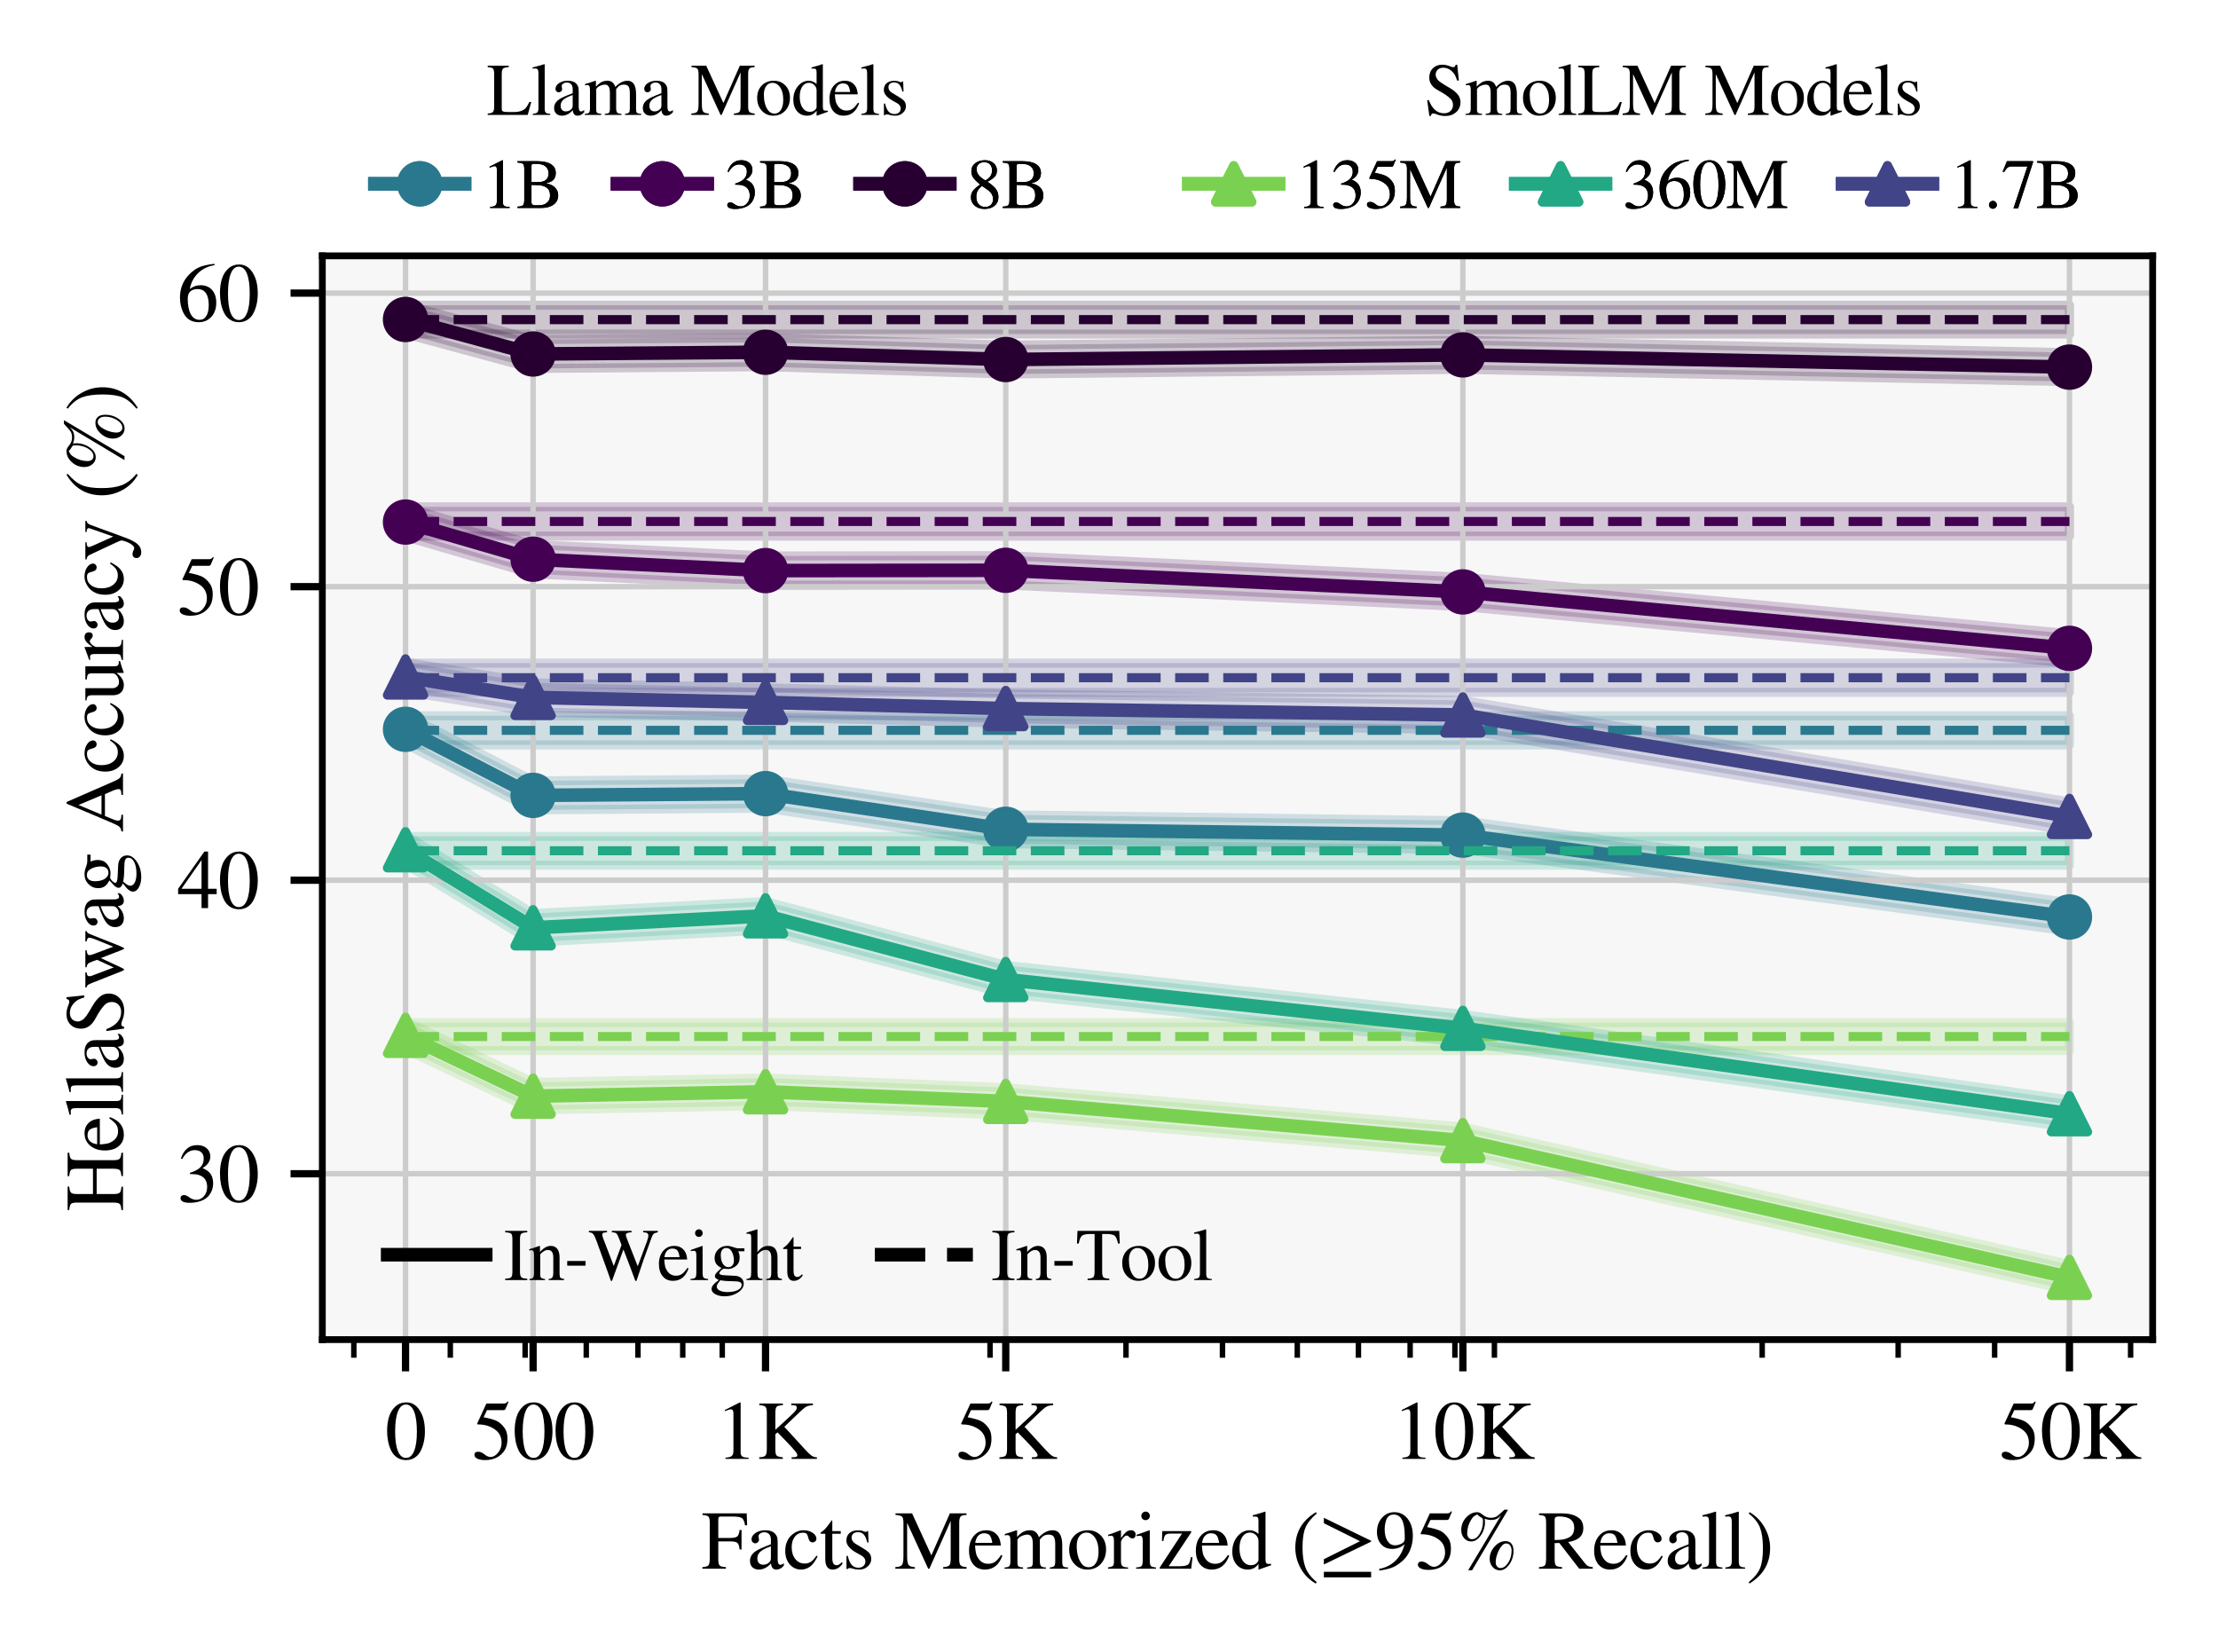 <?xml version="1.0" encoding="utf-8" standalone="no"?>
<!DOCTYPE svg PUBLIC "-//W3C//DTD SVG 1.1//EN"
  "http://www.w3.org/Graphics/SVG/1.1/DTD/svg11.dtd">
<svg xmlns:xlink="http://www.w3.org/1999/xlink" width="244.385pt" height="181.997pt" viewBox="0 0 244.385 181.997" xmlns="http://www.w3.org/2000/svg" version="1.1">
 <defs>
  <style type="text/css">*{stroke-linejoin: round; stroke-linecap: butt}</style>
 </defs>
 <g id="figure_1">
  <g id="patch_1">
   <path d="M 0 181.997 
L 244.385 181.997 
L 244.385 0 
L 0 0 
z
" style="fill: #ffffff"/>
  </g>
  <g id="axes_1">
   <g id="patch_2">
    <path d="M 35.515 147.597 
L 237.185 147.597 
L 237.185 28.187 
L 35.515 28.187 
z
" style="fill: #f7f7f7"/>
   </g>
   <g id="PolyCollection_1">
    <defs>
     <path id="m38e40b3de3" d="M 44.682 -103.134 
L 44.682 -99.922 
L 57.861 -99.922 
L 83.472 -99.922 
L 142.94 -99.922 
L 168.551 -99.922 
L 228.018 -99.922 
L 228.018 -103.134 
L 228.018 -103.134 
L 168.551 -103.134 
L 142.94 -103.134 
L 83.472 -103.134 
L 57.861 -103.134 
L 44.682 -103.134 
z
" style="stroke: #2a788e; stroke-opacity: 0.2"/>
    </defs>
    <g clip-path="url(#pda622cf4f9)">
     <use xlink:href="#m38e40b3de3" x="0" y="181.997" style="fill: #2a788e; fill-opacity: 0.2; stroke: #2a788e; stroke-opacity: 0.2"/>
    </g>
   </g>
   <g id="PolyCollection_2">
    <defs>
     <path id="m1e0cc5e46f" d="M 44.682 -103.247 
L 44.682 -100.034 
L 58.737 -92.764 
L 84.348 -92.957 
L 110.816 -89.034 
L 161.182 -88.391 
L 228.018 -79.391 
L 228.018 -82.536 
L 228.018 -82.536 
L 161.182 -91.572 
L 110.816 -92.217 
L 84.348 -96.152 
L 58.737 -95.959 
L 44.682 -103.247 
z
" style="stroke: #2a788e; stroke-opacity: 0.2"/>
    </defs>
    <g clip-path="url(#pda622cf4f9)">
     <use xlink:href="#m1e0cc5e46f" x="0" y="181.997" style="fill: #2a788e; fill-opacity: 0.2; stroke: #2a788e; stroke-opacity: 0.2"/>
    </g>
   </g>
   <g id="PolyCollection_3">
    <defs>
     <path id="m14898777e9" d="M 44.682 -126.152 
L 44.682 -122.928 
L 57.861 -122.928 
L 83.472 -122.928 
L 142.94 -122.928 
L 168.551 -122.928 
L 228.018 -122.928 
L 228.018 -126.152 
L 228.018 -126.152 
L 168.551 -126.152 
L 142.94 -126.152 
L 83.472 -126.152 
L 57.861 -126.152 
L 44.682 -126.152 
z
" style="stroke: #440154; stroke-opacity: 0.2"/>
    </defs>
    <g clip-path="url(#pda622cf4f9)">
     <use xlink:href="#m14898777e9" x="0" y="181.997" style="fill: #440154; fill-opacity: 0.2; stroke: #440154; stroke-opacity: 0.2"/>
    </g>
   </g>
   <g id="PolyCollection_4">
    <defs>
     <path id="m2b2124d08e" d="M 44.682 -126.088 
L 44.682 -122.863 
L 58.737 -118.772 
L 84.348 -117.515 
L 110.816 -117.547 
L 161.182 -115.164 
L 228.018 -108.949 
L 228.018 -112.174 
L 228.018 -112.174 
L 161.182 -118.392 
L 110.816 -120.775 
L 84.348 -120.743 
L 58.737 -121.999 
L 44.682 -126.088 
z
" style="stroke: #440154; stroke-opacity: 0.2"/>
    </defs>
    <g clip-path="url(#pda622cf4f9)">
     <use xlink:href="#m2b2124d08e" x="0" y="181.997" style="fill: #440154; fill-opacity: 0.2; stroke: #440154; stroke-opacity: 0.2"/>
    </g>
   </g>
   <g id="PolyCollection_5">
    <defs>
     <path id="m23d22055db" d="M 44.682 -148.366 
L 44.682 -145.192 
L 57.861 -145.192 
L 83.472 -145.192 
L 142.94 -145.192 
L 168.551 -145.192 
L 228.018 -145.192 
L 228.018 -148.366 
L 228.018 -148.366 
L 168.551 -148.366 
L 142.94 -148.366 
L 83.472 -148.366 
L 57.861 -148.366 
L 44.682 -148.366 
z
" style="stroke: #270031; stroke-opacity: 0.2"/>
    </defs>
    <g clip-path="url(#pda622cf4f9)">
     <use xlink:href="#m23d22055db" x="0" y="181.997" style="fill: #270031; fill-opacity: 0.2; stroke: #270031; stroke-opacity: 0.2"/>
    </g>
   </g>
   <g id="PolyCollection_6">
    <defs>
     <path id="mafa8941969" d="M 44.682 -148.382 
L 44.682 -145.208 
L 58.737 -141.401 
L 84.348 -141.595 
L 110.816 -140.788 
L 161.182 -141.304 
L 228.018 -139.95 
L 228.018 -143.141 
L 228.018 -143.141 
L 161.182 -144.492 
L 110.816 -143.977 
L 84.348 -144.781 
L 58.737 -144.588 
L 44.682 -148.382 
z
" style="stroke: #270031; stroke-opacity: 0.2"/>
    </defs>
    <g clip-path="url(#pda622cf4f9)">
     <use xlink:href="#mafa8941969" x="0" y="181.997" style="fill: #270031; fill-opacity: 0.2; stroke: #270031; stroke-opacity: 0.2"/>
    </g>
   </g>
   <g id="PolyCollection_7">
    <defs>
     <path id="m8db2fa33ea" d="M 44.682 -108.936 
L 44.682 -105.714 
L 57.861 -105.714 
L 83.472 -105.714 
L 142.94 -105.714 
L 168.551 -105.714 
L 228.018 -105.714 
L 228.018 -108.936 
L 228.018 -108.936 
L 168.551 -108.936 
L 142.94 -108.936 
L 83.472 -108.936 
L 57.861 -108.936 
L 44.682 -108.936 
z
" style="stroke: #414487; stroke-opacity: 0.2"/>
    </defs>
    <g clip-path="url(#pda622cf4f9)">
     <use xlink:href="#m8db2fa33ea" x="0" y="181.997" style="fill: #414487; fill-opacity: 0.2; stroke: #414487; stroke-opacity: 0.2"/>
    </g>
   </g>
   <g id="PolyCollection_8">
    <defs>
     <path id="m46468cbce6" d="M 44.682 -109.016 
L 44.682 -105.795 
L 58.737 -103.542 
L 84.348 -102.995 
L 110.816 -102.319 
L 161.182 -101.611 
L 228.018 -90.449 
L 228.018 -93.637 
L 228.018 -93.637 
L 161.182 -104.826 
L 110.816 -105.535 
L 84.348 -106.212 
L 58.737 -106.76 
L 44.682 -109.016 
z
" style="stroke: #414487; stroke-opacity: 0.2"/>
    </defs>
    <g clip-path="url(#pda622cf4f9)">
     <use xlink:href="#m46468cbce6" x="0" y="181.997" style="fill: #414487; fill-opacity: 0.2; stroke: #414487; stroke-opacity: 0.2"/>
    </g>
   </g>
   <g id="PolyCollection_9">
    <defs>
     <path id="m6627d0cc9e" d="M 44.682 -69.327 
L 44.682 -66.254 
L 57.861 -66.254 
L 83.472 -66.254 
L 142.94 -66.254 
L 168.551 -66.254 
L 228.018 -66.254 
L 228.018 -69.327 
L 228.018 -69.327 
L 168.551 -69.327 
L 142.94 -69.327 
L 83.472 -69.327 
L 57.861 -69.327 
L 44.682 -69.327 
z
" style="stroke: #7ad151; stroke-opacity: 0.2"/>
    </defs>
    <g clip-path="url(#pda622cf4f9)">
     <use xlink:href="#m6627d0cc9e" x="0" y="181.997" style="fill: #7ad151; fill-opacity: 0.2; stroke: #7ad151; stroke-opacity: 0.2"/>
    </g>
   </g>
   <g id="PolyCollection_10">
    <defs>
     <path id="m9f1a47757d" d="M 44.682 -69.456 
L 44.682 -66.383 
L 58.737 -59.707 
L 84.348 -60.188 
L 110.816 -59.129 
L 161.182 -54.83 
L 228.018 -39.828 
L 228.018 -42.676 
L 228.018 -42.676 
L 161.182 -57.819 
L 110.816 -62.152 
L 84.348 -63.219 
L 58.737 -62.734 
L 44.682 -69.456 
z
" style="stroke: #7ad151; stroke-opacity: 0.2"/>
    </defs>
    <g clip-path="url(#pda622cf4f9)">
     <use xlink:href="#m9f1a47757d" x="0" y="181.997" style="fill: #7ad151; fill-opacity: 0.2; stroke: #7ad151; stroke-opacity: 0.2"/>
    </g>
   </g>
   <g id="PolyCollection_11">
    <defs>
     <path id="m1ef28328f1" d="M 44.682 -89.846 
L 44.682 -86.671 
L 57.861 -86.671 
L 83.472 -86.671 
L 142.94 -86.671 
L 168.551 -86.671 
L 228.018 -86.671 
L 228.018 -89.846 
L 228.018 -89.846 
L 168.551 -89.846 
L 142.94 -89.846 
L 83.472 -89.846 
L 57.861 -89.846 
L 44.682 -89.846 
z
" style="stroke: #22a884; stroke-opacity: 0.2"/>
    </defs>
    <g clip-path="url(#pda622cf4f9)">
     <use xlink:href="#m1ef28328f1" x="0" y="181.997" style="fill: #22a884; fill-opacity: 0.2; stroke: #22a884; stroke-opacity: 0.2"/>
    </g>
   </g>
   <g id="PolyCollection_12">
    <defs>
     <path id="m1ae86c99fc" d="M 44.682 -89.959 
L 44.682 -86.783 
L 58.737 -78.202 
L 84.348 -79.519 
L 110.816 -72.516 
L 161.182 -67.153 
L 228.018 -57.782 
L 228.018 -60.794 
L 228.018 -60.794 
L 161.182 -70.231 
L 110.816 -75.626 
L 84.348 -82.665 
L 58.737 -81.341 
L 44.682 -89.959 
z
" style="stroke: #22a884; stroke-opacity: 0.2"/>
    </defs>
    <g clip-path="url(#pda622cf4f9)">
     <use xlink:href="#m1ae86c99fc" x="0" y="181.997" style="fill: #22a884; fill-opacity: 0.2; stroke: #22a884; stroke-opacity: 0.2"/>
    </g>
   </g>
   <g id="matplotlib.axis_1">
    <g id="xtick_1">
     <g id="line2d_1">
      <path d="M 44.682 147.597 
L 44.682 28.187 
" clip-path="url(#pda622cf4f9)" style="fill: none; stroke: #cccccc; stroke-width: 0.6; stroke-linecap: square"/>
     </g>
     <g id="line2d_2">
      <defs>
       <path id="m42de15fac9" d="M 0 0 
L 0 3.5 
" style="stroke: #000000; stroke-width: 0.8"/>
      </defs>
      <g>
       <use xlink:href="#m42de15fac9" x="44.682" y="147.597" style="stroke: #000000; stroke-width: 0.8"/>
      </g>
     </g>
     <g id="text_1">
      <!-- 0 -->
      <g transform="translate(42.432 160.743) scale(0.09 -0.09)">
       <defs>
        <path id="STIXGeneral-Regular-30" d="M 3046 2112 
Q 3046 1683 2963 1302 
Q 2880 922 2717 602 
Q 2554 282 2266 96 
Q 1978 -90 1600 -90 
Q 1210 -90 915 108 
Q 621 307 461 640 
Q 301 973 227 1350 
Q 154 1728 154 2150 
Q 154 2746 301 3222 
Q 448 3699 790 4012 
Q 1133 4326 1626 4326 
Q 2253 4326 2649 3712 
Q 3046 3098 3046 2112 
z
M 2432 2080 
Q 2432 3091 2217 3625 
Q 2003 4160 1587 4160 
Q 1190 4160 979 3622 
Q 768 3085 768 2106 
Q 768 1120 979 598 
Q 1190 77 1600 77 
Q 2003 77 2217 598 
Q 2432 1120 2432 2080 
z
" transform="scale(0.016)"/>
       </defs>
       <use xlink:href="#STIXGeneral-Regular-30"/>
      </g>
     </g>
    </g>
    <g id="xtick_2">
     <g id="line2d_3">
      <path d="M 58.737 147.597 
L 58.737 28.187 
" clip-path="url(#pda622cf4f9)" style="fill: none; stroke: #cccccc; stroke-width: 0.6; stroke-linecap: square"/>
     </g>
     <g id="line2d_4">
      <g>
       <use xlink:href="#m42de15fac9" x="58.737" y="147.597" style="stroke: #000000; stroke-width: 0.8"/>
      </g>
     </g>
     <g id="text_2">
      <!-- 500 -->
      <g transform="translate(51.987 160.743) scale(0.09 -0.09)">
       <defs>
        <path id="STIXGeneral-Regular-35" d="M 2803 4358 
L 2573 3814 
Q 2534 3731 2400 3731 
L 1158 3731 
L 902 3187 
Q 1606 3053 1920 2896 
Q 2234 2739 2502 2368 
Q 2726 2061 2726 1555 
Q 2726 1094 2576 780 
Q 2426 467 2099 224 
Q 1664 -90 1011 -90 
Q 646 -90 422 19 
Q 198 128 198 307 
Q 198 550 486 550 
Q 717 550 960 352 
Q 1210 147 1414 147 
Q 1747 147 2012 480 
Q 2278 813 2278 1229 
Q 2278 1843 1850 2189 
Q 1293 2637 486 2637 
Q 410 2637 410 2688 
L 416 2720 
L 1114 4237 
L 2438 4237 
Q 2547 4237 2608 4269 
Q 2669 4301 2746 4403 
L 2803 4358 
z
" transform="scale(0.016)"/>
       </defs>
       <use xlink:href="#STIXGeneral-Regular-35"/>
       <use xlink:href="#STIXGeneral-Regular-30" x="50"/>
       <use xlink:href="#STIXGeneral-Regular-30" x="100"/>
      </g>
     </g>
    </g>
    <g id="xtick_3">
     <g id="line2d_5">
      <path d="M 84.348 147.597 
L 84.348 28.187 
" clip-path="url(#pda622cf4f9)" style="fill: none; stroke: #cccccc; stroke-width: 0.6; stroke-linecap: square"/>
     </g>
     <g id="line2d_6">
      <g>
       <use xlink:href="#m42de15fac9" x="84.348" y="147.597" style="stroke: #000000; stroke-width: 0.8"/>
      </g>
     </g>
     <g id="text_3">
      <!-- 1K -->
      <g transform="translate(78.849 160.743) scale(0.09 -0.09)">
       <defs>
        <path id="STIXGeneral-Regular-31" d="M 2522 0 
L 755 0 
L 755 96 
Q 1107 115 1235 227 
Q 1363 339 1363 608 
L 1363 3482 
Q 1363 3795 1171 3795 
Q 1082 3795 883 3718 
L 710 3654 
L 710 3744 
L 1856 4326 
L 1914 4307 
L 1914 486 
Q 1914 275 2042 185 
Q 2170 96 2522 96 
L 2522 0 
z
" transform="scale(0.016)"/>
        <path id="STIXGeneral-Regular-4b" d="M 4627 0 
L 2688 0 
L 2688 122 
L 2861 128 
Q 3130 134 3130 282 
Q 3130 397 2922 643 
Q 2714 890 2253 1370 
L 1613 2029 
L 1446 1894 
L 1446 710 
Q 1446 352 1548 253 
Q 1651 154 2016 122 
L 2016 0 
L 211 0 
L 211 122 
Q 589 141 691 262 
Q 794 384 794 800 
L 794 3514 
Q 794 3872 691 3981 
Q 589 4090 218 4115 
L 218 4237 
L 2022 4237 
L 2022 4115 
Q 1632 4090 1539 3987 
Q 1446 3885 1446 3507 
L 1446 2227 
L 2586 3277 
Q 2861 3533 2973 3667 
Q 3085 3802 3085 3910 
Q 3085 4013 3030 4057 
Q 2976 4102 2822 4109 
L 2662 4115 
L 2662 4237 
L 4320 4237 
L 4320 4115 
Q 3994 4090 3824 4003 
Q 3654 3917 3322 3597 
L 2131 2458 
L 3629 819 
Q 4026 384 4214 253 
Q 4403 122 4627 122 
L 4627 0 
z
" transform="scale(0.016)"/>
       </defs>
       <use xlink:href="#STIXGeneral-Regular-31"/>
       <use xlink:href="#STIXGeneral-Regular-4b" x="50"/>
      </g>
     </g>
    </g>
    <g id="xtick_4">
     <g id="line2d_7">
      <path d="M 110.816 147.597 
L 110.816 28.187 
" clip-path="url(#pda622cf4f9)" style="fill: none; stroke: #cccccc; stroke-width: 0.6; stroke-linecap: square"/>
     </g>
     <g id="line2d_8">
      <g>
       <use xlink:href="#m42de15fac9" x="110.816" y="147.597" style="stroke: #000000; stroke-width: 0.8"/>
      </g>
     </g>
     <g id="text_4">
      <!-- 5K -->
      <g transform="translate(105.317 160.743) scale(0.09 -0.09)">
       <use xlink:href="#STIXGeneral-Regular-35"/>
       <use xlink:href="#STIXGeneral-Regular-4b" x="50"/>
      </g>
     </g>
    </g>
    <g id="xtick_5">
     <g id="line2d_9">
      <path d="M 161.182 147.597 
L 161.182 28.187 
" clip-path="url(#pda622cf4f9)" style="fill: none; stroke: #cccccc; stroke-width: 0.6; stroke-linecap: square"/>
     </g>
     <g id="line2d_10">
      <g>
       <use xlink:href="#m42de15fac9" x="161.182" y="147.597" style="stroke: #000000; stroke-width: 0.8"/>
      </g>
     </g>
     <g id="text_5">
      <!-- 10K -->
      <g transform="translate(153.433 160.743) scale(0.09 -0.09)">
       <use xlink:href="#STIXGeneral-Regular-31"/>
       <use xlink:href="#STIXGeneral-Regular-30" x="50"/>
       <use xlink:href="#STIXGeneral-Regular-4b" x="100"/>
      </g>
     </g>
    </g>
    <g id="xtick_6">
     <g id="line2d_11">
      <path d="M 228.018 147.597 
L 228.018 28.187 
" clip-path="url(#pda622cf4f9)" style="fill: none; stroke: #cccccc; stroke-width: 0.6; stroke-linecap: square"/>
     </g>
     <g id="line2d_12">
      <g>
       <use xlink:href="#m42de15fac9" x="228.018" y="147.597" style="stroke: #000000; stroke-width: 0.8"/>
      </g>
     </g>
     <g id="text_6">
      <!-- 50K -->
      <g transform="translate(220.269 160.743) scale(0.09 -0.09)">
       <use xlink:href="#STIXGeneral-Regular-35"/>
       <use xlink:href="#STIXGeneral-Regular-30" x="50"/>
       <use xlink:href="#STIXGeneral-Regular-4b" x="100"/>
      </g>
     </g>
    </g>
    <g id="xtick_7">
     <g id="line2d_13">
      <defs>
       <path id="m5e8c59ab88" d="M 0 0 
L 0 2 
" style="stroke: #000000; stroke-width: 0.6"/>
      </defs>
      <g>
       <use xlink:href="#m5e8c59ab88" x="38.986" y="147.597" style="stroke: #000000; stroke-width: 0.6"/>
      </g>
     </g>
    </g>
    <g id="xtick_8">
     <g id="line2d_14">
      <g>
       <use xlink:href="#m5e8c59ab88" x="49.616" y="147.597" style="stroke: #000000; stroke-width: 0.6"/>
      </g>
     </g>
    </g>
    <g id="xtick_9">
     <g id="line2d_15">
      <g>
       <use xlink:href="#m5e8c59ab88" x="57.861" y="147.597" style="stroke: #000000; stroke-width: 0.6"/>
      </g>
     </g>
    </g>
    <g id="xtick_10">
     <g id="line2d_16">
      <g>
       <use xlink:href="#m5e8c59ab88" x="64.597" y="147.597" style="stroke: #000000; stroke-width: 0.6"/>
      </g>
     </g>
    </g>
    <g id="xtick_11">
     <g id="line2d_17">
      <g>
       <use xlink:href="#m5e8c59ab88" x="70.293" y="147.597" style="stroke: #000000; stroke-width: 0.6"/>
      </g>
     </g>
    </g>
    <g id="xtick_12">
     <g id="line2d_18">
      <g>
       <use xlink:href="#m5e8c59ab88" x="75.227" y="147.597" style="stroke: #000000; stroke-width: 0.6"/>
      </g>
     </g>
    </g>
    <g id="xtick_13">
     <g id="line2d_19">
      <g>
       <use xlink:href="#m5e8c59ab88" x="79.579" y="147.597" style="stroke: #000000; stroke-width: 0.6"/>
      </g>
     </g>
    </g>
    <g id="xtick_14">
     <g id="line2d_20">
      <g>
       <use xlink:href="#m5e8c59ab88" x="109.083" y="147.597" style="stroke: #000000; stroke-width: 0.6"/>
      </g>
     </g>
    </g>
    <g id="xtick_15">
     <g id="line2d_21">
      <g>
       <use xlink:href="#m5e8c59ab88" x="124.065" y="147.597" style="stroke: #000000; stroke-width: 0.6"/>
      </g>
     </g>
    </g>
    <g id="xtick_16">
     <g id="line2d_22">
      <g>
       <use xlink:href="#m5e8c59ab88" x="134.695" y="147.597" style="stroke: #000000; stroke-width: 0.6"/>
      </g>
     </g>
    </g>
    <g id="xtick_17">
     <g id="line2d_23">
      <g>
       <use xlink:href="#m5e8c59ab88" x="142.94" y="147.597" style="stroke: #000000; stroke-width: 0.6"/>
      </g>
     </g>
    </g>
    <g id="xtick_18">
     <g id="line2d_24">
      <g>
       <use xlink:href="#m5e8c59ab88" x="149.676" y="147.597" style="stroke: #000000; stroke-width: 0.6"/>
      </g>
     </g>
    </g>
    <g id="xtick_19">
     <g id="line2d_25">
      <g>
       <use xlink:href="#m5e8c59ab88" x="155.372" y="147.597" style="stroke: #000000; stroke-width: 0.6"/>
      </g>
     </g>
    </g>
    <g id="xtick_20">
     <g id="line2d_26">
      <g>
       <use xlink:href="#m5e8c59ab88" x="160.306" y="147.597" style="stroke: #000000; stroke-width: 0.6"/>
      </g>
     </g>
    </g>
    <g id="xtick_21">
     <g id="line2d_27">
      <g>
       <use xlink:href="#m5e8c59ab88" x="164.658" y="147.597" style="stroke: #000000; stroke-width: 0.6"/>
      </g>
     </g>
    </g>
    <g id="xtick_22">
     <g id="line2d_28">
      <g>
       <use xlink:href="#m5e8c59ab88" x="194.162" y="147.597" style="stroke: #000000; stroke-width: 0.6"/>
      </g>
     </g>
    </g>
    <g id="xtick_23">
     <g id="line2d_29">
      <g>
       <use xlink:href="#m5e8c59ab88" x="209.144" y="147.597" style="stroke: #000000; stroke-width: 0.6"/>
      </g>
     </g>
    </g>
    <g id="xtick_24">
     <g id="line2d_30">
      <g>
       <use xlink:href="#m5e8c59ab88" x="219.773" y="147.597" style="stroke: #000000; stroke-width: 0.6"/>
      </g>
     </g>
    </g>
    <g id="xtick_25">
     <g id="line2d_31">
      <g>
       <use xlink:href="#m5e8c59ab88" x="234.755" y="147.597" style="stroke: #000000; stroke-width: 0.6"/>
      </g>
     </g>
    </g>
    <g id="text_7">
     <!-- Facts Memorized (≥95% Recall) -->
     <g transform="translate(77.29 172.843) scale(0.09 -0.09)">
      <defs>
       <path id="STIXGeneral-Regular-46" d="M 3494 3322 
L 3334 3322 
Q 3264 3757 3094 3875 
Q 2925 3994 2349 3994 
L 1504 3994 
Q 1370 3994 1328 3946 
Q 1286 3898 1286 3744 
L 1286 2355 
L 2195 2355 
Q 2598 2355 2736 2470 
Q 2874 2586 2918 2963 
L 3066 2963 
L 3066 1472 
L 2918 1472 
Q 2880 1862 2745 1977 
Q 2611 2093 2195 2093 
L 1286 2093 
L 1286 717 
Q 1286 352 1392 246 
Q 1498 141 1869 122 
L 1869 0 
L 70 0 
L 70 122 
Q 435 147 534 259 
Q 634 371 634 787 
L 634 3526 
Q 634 3878 538 3984 
Q 442 4090 77 4115 
L 77 4237 
L 3462 4237 
L 3494 3322 
z
" transform="scale(0.016)"/>
       <path id="STIXGeneral-Regular-61" d="M 2829 422 
L 2829 243 
Q 2586 -64 2253 -64 
Q 1888 -64 1843 403 
L 1837 403 
Q 1427 -64 909 -64 
Q 608 -64 422 112 
Q 237 288 237 602 
Q 237 1050 685 1350 
Q 992 1555 1837 1869 
L 1837 2214 
Q 1837 2502 1699 2646 
Q 1562 2790 1338 2790 
Q 1146 2790 1018 2697 
Q 890 2605 890 2477 
Q 890 2419 909 2348 
Q 928 2278 928 2208 
Q 928 2112 841 2029 
Q 755 1946 634 1946 
Q 525 1946 441 2029 
Q 358 2112 358 2240 
Q 358 2547 685 2752 
Q 986 2944 1421 2944 
Q 1939 2944 2176 2656 
Q 2291 2522 2323 2384 
Q 2355 2246 2355 1946 
L 2355 723 
Q 2355 301 2554 301 
Q 2682 301 2829 422 
z
M 1837 813 
L 1837 1715 
Q 1248 1510 1018 1293 
Q 800 1094 800 800 
Q 800 557 921 432 
Q 1043 307 1242 307 
Q 1453 307 1613 410 
Q 1747 506 1792 589 
Q 1837 672 1837 813 
z
" transform="scale(0.016)"/>
       <path id="STIXGeneral-Regular-63" d="M 2547 998 
L 2637 941 
Q 2362 403 2112 205 
Q 1786 -64 1376 -64 
Q 845 -64 502 336 
Q 160 736 160 1357 
Q 160 2170 698 2618 
Q 1094 2944 1562 2944 
Q 1965 2944 2256 2749 
Q 2547 2554 2547 2285 
Q 2547 2176 2457 2096 
Q 2368 2016 2246 2016 
Q 2022 2016 1939 2310 
L 1901 2451 
Q 1850 2630 1773 2694 
Q 1696 2758 1523 2758 
Q 1133 2758 893 2451 
Q 653 2144 653 1645 
Q 653 1094 928 745 
Q 1203 397 1645 397 
Q 1920 397 2118 528 
Q 2317 659 2547 998 
z
" transform="scale(0.016)"/>
       <path id="STIXGeneral-Regular-74" d="M 1702 493 
L 1786 422 
Q 1478 -64 1011 -64 
Q 448 -64 448 749 
L 448 2675 
L 109 2675 
Q 83 2694 83 2720 
Q 83 2771 192 2842 
Q 435 2982 813 3526 
Q 826 3546 874 3606 
Q 922 3667 941 3706 
Q 986 3706 986 3622 
L 986 2880 
L 1632 2880 
L 1632 2675 
L 986 2675 
L 986 845 
Q 986 538 1062 403 
Q 1139 269 1318 269 
Q 1510 269 1702 493 
z
" transform="scale(0.016)"/>
       <path id="STIXGeneral-Regular-73" d="M 998 1926 
L 1664 1523 
Q 1984 1331 2105 1164 
Q 2227 998 2227 736 
Q 2227 416 1961 176 
Q 1696 -64 1331 -64 
Q 1030 -64 864 -6 
Q 691 51 570 51 
Q 461 51 416 -26 
L 333 -26 
L 333 979 
L 435 979 
Q 538 512 730 294 
Q 922 77 1248 77 
Q 1485 77 1632 211 
Q 1779 346 1779 550 
Q 1779 845 1440 1030 
L 1094 1222 
Q 326 1651 326 2150 
Q 326 2522 566 2730 
Q 806 2938 1210 2938 
Q 1491 2938 1638 2867 
Q 1754 2816 1818 2816 
Q 1862 2816 1920 2880 
L 1990 2880 
L 2022 2010 
L 1926 2010 
Q 1818 2445 1654 2621 
Q 1491 2797 1203 2797 
Q 986 2797 854 2688 
Q 723 2579 723 2362 
Q 723 2253 796 2128 
Q 870 2003 998 1926 
z
" transform="scale(0.016)"/>
       <path id="STIXGeneral-Regular-20" transform="scale(0.016)"/>
       <path id="STIXGeneral-Regular-4d" d="M 5530 0 
L 3738 0 
L 3738 122 
Q 4115 147 4214 265 
Q 4314 384 4314 787 
L 4314 3661 
L 2682 0 
L 2592 0 
L 979 3514 
L 979 966 
Q 979 448 1088 294 
Q 1197 141 1574 122 
L 1574 0 
L 77 0 
L 77 122 
Q 358 141 480 205 
Q 602 269 650 432 
Q 698 595 698 966 
L 698 3514 
Q 698 3878 589 3984 
Q 480 4090 90 4115 
L 90 4237 
L 1357 4237 
L 2835 1024 
L 4250 4237 
L 5523 4237 
L 5523 4115 
Q 5178 4109 5072 3993 
Q 4966 3878 4966 3520 
L 4966 717 
Q 4966 378 5072 262 
Q 5178 147 5530 122 
L 5530 0 
z
" transform="scale(0.016)"/>
       <path id="STIXGeneral-Regular-65" d="M 2611 1050 
L 2714 1005 
Q 2330 -64 1376 -64 
Q 813 -64 486 329 
Q 160 723 160 1389 
Q 160 2074 525 2509 
Q 890 2944 1485 2944 
Q 2061 2944 2374 2502 
Q 2560 2246 2592 1773 
L 621 1773 
Q 646 1370 700 1158 
Q 755 947 915 730 
Q 1184 378 1626 378 
Q 1939 378 2153 531 
Q 2368 685 2611 1050 
z
M 634 1978 
L 1939 1978 
Q 1882 2381 1750 2547 
Q 1619 2714 1312 2714 
Q 1043 2714 864 2525 
Q 685 2336 634 1978 
z
" transform="scale(0.016)"/>
       <path id="STIXGeneral-Regular-6d" d="M 4960 0 
L 3565 0 
L 3565 96 
Q 3834 122 3907 208 
Q 3981 294 3981 576 
L 3981 1894 
Q 3981 2278 3869 2444 
Q 3757 2611 3488 2611 
Q 3264 2611 3107 2521 
Q 2950 2432 2803 2221 
L 2803 608 
Q 2803 301 2896 201 
Q 2989 102 3264 96 
L 3264 0 
L 1830 0 
L 1830 96 
Q 2112 115 2189 188 
Q 2266 262 2266 550 
L 2266 1901 
Q 2266 2611 1850 2611 
Q 1670 2611 1468 2531 
Q 1267 2451 1171 2336 
Q 1088 2240 1088 2227 
L 1088 448 
Q 1088 243 1177 176 
Q 1267 109 1523 96 
L 1523 0 
L 102 0 
L 102 96 
Q 371 102 460 195 
Q 550 288 550 563 
L 550 2150 
Q 550 2387 499 2480 
Q 448 2573 326 2573 
Q 230 2573 122 2547 
L 122 2656 
Q 557 2778 1011 2944 
L 1062 2925 
L 1062 2451 
L 1075 2451 
Q 1363 2752 1584 2848 
Q 1805 2944 2054 2944 
Q 2560 2944 2733 2406 
Q 3232 2944 3776 2944 
Q 4518 2944 4518 1792 
L 4518 493 
Q 4518 282 4582 202 
Q 4646 122 4794 109 
L 4960 96 
L 4960 0 
z
" transform="scale(0.016)"/>
       <path id="STIXGeneral-Regular-6f" d="M 3008 1478 
Q 3008 806 2608 371 
Q 2208 -64 1568 -64 
Q 979 -64 582 368 
Q 186 800 186 1459 
Q 186 2125 582 2534 
Q 979 2944 1626 2944 
Q 2221 2944 2614 2537 
Q 3008 2131 3008 1478 
z
M 2432 1306 
Q 2432 2035 2112 2445 
Q 1856 2765 1504 2765 
Q 1171 2765 966 2493 
Q 762 2221 762 1747 
Q 762 928 1101 435 
Q 1318 115 1677 115 
Q 2029 115 2230 432 
Q 2432 749 2432 1306 
z
" transform="scale(0.016)"/>
       <path id="STIXGeneral-Regular-72" d="M 1024 2931 
L 1024 2342 
Q 1267 2688 1430 2816 
Q 1594 2944 1792 2944 
Q 1958 2944 2051 2854 
Q 2144 2765 2144 2605 
Q 2144 2470 2077 2393 
Q 2010 2317 1894 2317 
Q 1773 2317 1638 2445 
Q 1536 2541 1472 2541 
Q 1338 2541 1181 2355 
Q 1024 2170 1024 2016 
L 1024 576 
Q 1024 301 1133 205 
Q 1242 109 1568 96 
L 1568 0 
L 32 0 
L 32 96 
Q 339 154 412 224 
Q 486 294 486 538 
L 486 2138 
Q 486 2349 438 2435 
Q 390 2522 269 2522 
Q 166 2522 45 2496 
L 45 2598 
Q 448 2726 992 2944 
L 1024 2931 
z
" transform="scale(0.016)"/>
       <path id="STIXGeneral-Regular-69" d="M 1152 4045 
Q 1152 3904 1056 3811 
Q 960 3718 819 3718 
Q 685 3718 592 3811 
Q 499 3904 499 4045 
Q 499 4179 595 4275 
Q 691 4371 826 4371 
Q 966 4371 1059 4275 
Q 1152 4179 1152 4045 
z
M 1619 0 
L 102 0 
L 102 96 
Q 435 115 521 211 
Q 608 307 608 666 
L 608 2118 
Q 608 2342 563 2432 
Q 518 2522 397 2522 
Q 243 2522 128 2490 
L 128 2592 
L 1120 2944 
L 1146 2918 
L 1146 672 
Q 1146 314 1226 218 
Q 1306 122 1619 96 
L 1619 0 
z
" transform="scale(0.016)"/>
       <path id="STIXGeneral-Regular-7a" d="M 2675 870 
L 2579 0 
L 173 0 
L 173 96 
L 1875 2688 
L 1011 2688 
Q 710 2688 604 2582 
Q 499 2477 454 2125 
L 339 2125 
L 365 2880 
L 2579 2880 
L 2579 2784 
L 858 192 
L 1709 192 
Q 2246 192 2387 365 
Q 2477 474 2560 896 
L 2675 870 
z
" transform="scale(0.016)"/>
       <path id="STIXGeneral-Regular-64" d="M 3142 269 
L 2202 -64 
L 2176 -45 
L 2176 365 
Q 1869 -64 1357 -64 
Q 826 -64 499 317 
Q 173 698 173 1312 
Q 173 1990 563 2467 
Q 954 2944 1504 2944 
Q 1850 2944 2176 2669 
L 2176 3667 
Q 2176 3866 2118 3930 
Q 2061 3994 1882 3994 
Q 1792 3994 1741 3987 
L 1741 4090 
Q 2323 4243 2682 4371 
L 2714 4358 
L 2714 730 
Q 2714 506 2768 435 
Q 2822 365 2995 365 
Q 3034 365 3142 371 
L 3142 269 
z
M 2176 653 
L 2176 2125 
Q 2176 2381 1981 2573 
Q 1786 2765 1523 2765 
Q 1158 2765 940 2438 
Q 723 2112 723 1568 
Q 723 979 963 624 
Q 1203 269 1606 269 
Q 1907 269 2080 474 
Q 2176 582 2176 653 
z
" transform="scale(0.016)"/>
       <path id="STIXGeneral-Regular-28" d="M 1946 -1030 
L 1869 -1133 
Q 1126 -710 716 32 
Q 307 774 307 1613 
Q 307 3386 1888 4326 
L 1946 4224 
Q 1293 3667 1075 3126 
Q 858 2586 858 1632 
Q 858 685 1082 96 
Q 1306 -493 1946 -1030 
z
" transform="scale(0.016)"/>
       <path id="STIXGeneral-Regular-2265" d="M 4026 2074 
L 410 326 
L 410 730 
L 3174 2106 
L 410 3482 
L 410 3898 
L 4026 2138 
L 4026 2074 
z
M 4026 -659 
L 410 -659 
L 410 -237 
L 4026 -237 
L 4026 -659 
z
" transform="scale(0.016)"/>
       <path id="STIXGeneral-Regular-39" d="M 378 -141 
L 358 -13 
Q 1094 115 1603 608 
Q 2112 1101 2304 1882 
Q 1933 1517 1344 1517 
Q 826 1517 509 1875 
Q 192 2234 192 2816 
Q 192 3462 573 3894 
Q 954 4326 1523 4326 
Q 2131 4326 2528 3840 
Q 2938 3328 2938 2522 
Q 2938 1958 2742 1462 
Q 2547 966 2170 621 
Q 1773 262 1395 105 
Q 1018 -51 378 -141 
z
M 2317 2272 
L 2317 2522 
Q 2317 4147 1472 4147 
Q 1171 4147 1005 3930 
Q 909 3802 845 3546 
Q 781 3290 781 3034 
Q 781 2464 995 2128 
Q 1210 1792 1568 1792 
Q 1824 1792 2070 1917 
Q 2317 2042 2317 2272 
z
" transform="scale(0.016)"/>
       <path id="STIXGeneral-Regular-25" d="M 4390 1363 
Q 4390 781 4070 329 
Q 3750 -122 3341 -122 
Q 3014 -122 2790 134 
Q 2566 390 2566 762 
Q 2566 1274 2940 1693 
Q 3315 2112 3776 2112 
Q 4070 2112 4230 1917 
Q 4390 1722 4390 1363 
z
M 4243 1376 
Q 4243 1626 4131 1779 
Q 4019 1933 3840 1933 
Q 3654 1933 3526 1786 
Q 3315 1562 3171 1187 
Q 3027 813 3027 486 
Q 3027 301 3129 176 
Q 3232 51 3386 51 
Q 3718 51 3980 457 
Q 4243 864 4243 1376 
z
M 3974 4518 
L 1222 -115 
L 922 -115 
L 3443 4096 
Q 3264 3891 3094 3811 
Q 2925 3731 2669 3731 
Q 2445 3731 2182 3821 
Q 2208 3674 2208 3539 
Q 2208 3206 2067 2873 
Q 1926 2541 1696 2323 
Q 1453 2086 1146 2086 
Q 826 2086 608 2339 
Q 390 2592 390 2963 
Q 390 3507 761 3916 
Q 1133 4326 1626 4326 
Q 1792 4326 2010 4147 
Q 2310 3898 2624 3898 
Q 2918 3898 3084 3994 
Q 3251 4090 3693 4518 
L 3974 4518 
z
M 2054 3642 
Q 2054 3782 2025 3833 
Q 1997 3885 1894 3936 
Q 1747 4006 1613 4154 
Q 1414 4058 1331 3984 
Q 1248 3910 1152 3750 
Q 845 3264 845 2707 
Q 845 2509 944 2384 
Q 1043 2259 1210 2259 
Q 1549 2259 1801 2675 
Q 2054 3091 2054 3642 
z
" transform="scale(0.016)"/>
       <path id="STIXGeneral-Regular-52" d="M 4224 0 
L 3187 0 
L 1664 1971 
L 1306 1958 
L 1306 717 
Q 1306 352 1405 249 
Q 1504 147 1875 122 
L 1875 0 
L 109 0 
L 109 122 
Q 474 154 563 262 
Q 653 371 653 794 
L 653 3526 
Q 653 3885 563 3987 
Q 474 4090 109 4115 
L 109 4237 
L 1850 4237 
Q 2726 4237 3187 3859 
Q 3501 3603 3501 3091 
Q 3501 2221 2342 2042 
L 3622 422 
Q 3757 256 3878 198 
Q 4000 141 4224 122 
L 4224 0 
z
M 1306 3731 
L 1306 2195 
Q 1766 2202 1990 2246 
Q 2214 2291 2438 2413 
Q 2803 2618 2803 3142 
Q 2803 4000 1632 4000 
Q 1459 4000 1382 3945 
Q 1306 3891 1306 3731 
z
" transform="scale(0.016)"/>
       <path id="STIXGeneral-Regular-6c" d="M 1645 0 
L 134 0 
L 134 96 
Q 435 122 531 221 
Q 627 320 627 589 
L 627 3590 
Q 627 3821 569 3910 
Q 512 4000 358 4000 
Q 224 4000 122 3987 
L 122 4090 
Q 730 4237 1133 4371 
L 1165 4346 
L 1165 557 
Q 1165 288 1254 201 
Q 1344 115 1645 96 
L 1645 0 
z
" transform="scale(0.016)"/>
       <path id="STIXGeneral-Regular-29" d="M 186 4224 
L 262 4326 
Q 992 3891 1408 3148 
Q 1824 2406 1824 1581 
Q 1824 -166 243 -1133 
L 186 -1030 
Q 845 -486 1059 54 
Q 1274 595 1274 1562 
Q 1274 2534 1059 3120 
Q 845 3706 186 4224 
z
" transform="scale(0.016)"/>
      </defs>
      <use xlink:href="#STIXGeneral-Regular-46"/>
      <use xlink:href="#STIXGeneral-Regular-61" x="55.6"/>
      <use xlink:href="#STIXGeneral-Regular-63" x="100"/>
      <use xlink:href="#STIXGeneral-Regular-74" x="144.4"/>
      <use xlink:href="#STIXGeneral-Regular-73" x="172.2"/>
      <use xlink:href="#STIXGeneral-Regular-20" x="211.1"/>
      <use xlink:href="#STIXGeneral-Regular-4d" x="236.1"/>
      <use xlink:href="#STIXGeneral-Regular-65" x="325"/>
      <use xlink:href="#STIXGeneral-Regular-6d" x="369.4"/>
      <use xlink:href="#STIXGeneral-Regular-6f" x="447.2"/>
      <use xlink:href="#STIXGeneral-Regular-72" x="497.2"/>
      <use xlink:href="#STIXGeneral-Regular-69" x="530.5"/>
      <use xlink:href="#STIXGeneral-Regular-7a" x="558.3"/>
      <use xlink:href="#STIXGeneral-Regular-65" x="602.7"/>
      <use xlink:href="#STIXGeneral-Regular-64" x="647.1"/>
      <use xlink:href="#STIXGeneral-Regular-20" x="697.1"/>
      <use xlink:href="#STIXGeneral-Regular-28" x="722.1"/>
      <use xlink:href="#STIXGeneral-Regular-2265" x="755.4"/>
      <use xlink:href="#STIXGeneral-Regular-39" x="823.9"/>
      <use xlink:href="#STIXGeneral-Regular-35" x="873.9"/>
      <use xlink:href="#STIXGeneral-Regular-25" x="923.9"/>
      <use xlink:href="#STIXGeneral-Regular-20" x="998.6"/>
      <use xlink:href="#STIXGeneral-Regular-52" x="1023.6"/>
      <use xlink:href="#STIXGeneral-Regular-65" x="1090.3"/>
      <use xlink:href="#STIXGeneral-Regular-63" x="1134.7"/>
      <use xlink:href="#STIXGeneral-Regular-61" x="1179.1"/>
      <use xlink:href="#STIXGeneral-Regular-6c" x="1223.5"/>
      <use xlink:href="#STIXGeneral-Regular-6c" x="1251.3"/>
      <use xlink:href="#STIXGeneral-Regular-29" x="1279.1"/>
     </g>
    </g>
   </g>
   <g id="matplotlib.axis_2">
    <g id="ytick_1">
     <g id="line2d_32">
      <path d="M 35.515 129.324 
L 237.185 129.324 
" clip-path="url(#pda622cf4f9)" style="fill: none; stroke: #cccccc; stroke-width: 0.6; stroke-linecap: square"/>
     </g>
     <g id="line2d_33">
      <defs>
       <path id="m2eb9ed6835" d="M 0 0 
L -3.5 0 
" style="stroke: #000000; stroke-width: 0.8"/>
      </defs>
      <g>
       <use xlink:href="#m2eb9ed6835" x="35.515" y="129.324" style="stroke: #000000; stroke-width: 0.8"/>
      </g>
     </g>
     <g id="text_8">
      <!-- 30 -->
      <g transform="translate(19.515 132.398) scale(0.09 -0.09)">
       <defs>
        <path id="STIXGeneral-Regular-33" d="M 390 3264 
L 288 3290 
Q 435 3770 748 4048 
Q 1062 4326 1542 4326 
Q 1990 4326 2265 4083 
Q 2541 3840 2541 3450 
Q 2541 2925 1946 2566 
Q 2298 2413 2477 2227 
Q 2758 1914 2758 1402 
Q 2758 890 2464 506 
Q 2246 211 1840 60 
Q 1434 -90 979 -90 
Q 262 -90 262 275 
Q 262 378 339 442 
Q 416 506 525 506 
Q 685 506 915 339 
Q 1197 141 1466 141 
Q 1818 141 2058 425 
Q 2298 710 2298 1120 
Q 2298 1856 1632 2048 
Q 1434 2112 979 2112 
L 979 2202 
Q 1338 2323 1517 2432 
Q 2035 2726 2035 3290 
Q 2035 3610 1852 3776 
Q 1670 3942 1344 3942 
Q 768 3942 390 3264 
z
" transform="scale(0.016)"/>
       </defs>
       <use xlink:href="#STIXGeneral-Regular-33"/>
       <use xlink:href="#STIXGeneral-Regular-30" x="50"/>
      </g>
     </g>
    </g>
    <g id="ytick_2">
     <g id="line2d_34">
      <path d="M 35.515 96.982 
L 237.185 96.982 
" clip-path="url(#pda622cf4f9)" style="fill: none; stroke: #cccccc; stroke-width: 0.6; stroke-linecap: square"/>
     </g>
     <g id="line2d_35">
      <g>
       <use xlink:href="#m2eb9ed6835" x="35.515" y="96.982" style="stroke: #000000; stroke-width: 0.8"/>
      </g>
     </g>
     <g id="text_9">
      <!-- 40 -->
      <g transform="translate(19.515 100.055) scale(0.09 -0.09)">
       <defs>
        <path id="STIXGeneral-Regular-34" d="M 3027 1069 
L 2368 1069 
L 2368 0 
L 1869 0 
L 1869 1069 
L 77 1069 
L 77 1478 
L 2086 4326 
L 2368 4326 
L 2368 1478 
L 3027 1478 
L 3027 1069 
z
M 1869 1478 
L 1869 3674 
L 333 1478 
L 1869 1478 
z
" transform="scale(0.016)"/>
       </defs>
       <use xlink:href="#STIXGeneral-Regular-34"/>
       <use xlink:href="#STIXGeneral-Regular-30" x="50"/>
      </g>
     </g>
    </g>
    <g id="ytick_3">
     <g id="line2d_36">
      <path d="M 35.515 64.639 
L 237.185 64.639 
" clip-path="url(#pda622cf4f9)" style="fill: none; stroke: #cccccc; stroke-width: 0.6; stroke-linecap: square"/>
     </g>
     <g id="line2d_37">
      <g>
       <use xlink:href="#m2eb9ed6835" x="35.515" y="64.639" style="stroke: #000000; stroke-width: 0.8"/>
      </g>
     </g>
     <g id="text_10">
      <!-- 50 -->
      <g transform="translate(19.515 67.712) scale(0.09 -0.09)">
       <use xlink:href="#STIXGeneral-Regular-35"/>
       <use xlink:href="#STIXGeneral-Regular-30" x="50"/>
      </g>
     </g>
    </g>
    <g id="ytick_4">
     <g id="line2d_38">
      <path d="M 35.515 32.296 
L 237.185 32.296 
" clip-path="url(#pda622cf4f9)" style="fill: none; stroke: #cccccc; stroke-width: 0.6; stroke-linecap: square"/>
     </g>
     <g id="line2d_39">
      <g>
       <use xlink:href="#m2eb9ed6835" x="35.515" y="32.296" style="stroke: #000000; stroke-width: 0.8"/>
      </g>
     </g>
     <g id="text_11">
      <!-- 60 -->
      <g transform="translate(19.515 35.37) scale(0.09 -0.09)">
       <defs>
        <path id="STIXGeneral-Regular-36" d="M 2854 4378 
L 2867 4275 
Q 2112 4154 1606 3664 
Q 1101 3174 973 2451 
Q 1344 2739 1786 2739 
Q 2349 2739 2672 2380 
Q 2995 2022 2995 1402 
Q 2995 774 2669 378 
Q 2291 -90 1651 -90 
Q 870 -90 518 557 
Q 218 1107 218 1786 
Q 218 2835 915 3552 
Q 1312 3962 1731 4131 
Q 2150 4301 2854 4378 
z
M 2419 1203 
Q 2419 2445 1555 2445 
Q 1235 2445 1024 2275 
Q 813 2106 813 1702 
Q 813 954 1046 522 
Q 1280 90 1722 90 
Q 2061 90 2240 394 
Q 2419 698 2419 1203 
z
" transform="scale(0.016)"/>
       </defs>
       <use xlink:href="#STIXGeneral-Regular-36"/>
       <use xlink:href="#STIXGeneral-Regular-30" x="50"/>
      </g>
     </g>
    </g>
    <g id="text_12">
     <!-- HellaSwag Accuracy (%) -->
     <g transform="translate(13.553 133.487) rotate(-90) scale(0.09 -0.09)">
      <defs>
       <path id="STIXGeneral-Regular-48" d="M 4499 0 
L 2714 0 
L 2714 122 
Q 3085 147 3181 265 
Q 3277 384 3277 794 
L 3277 2016 
L 1338 2016 
L 1338 723 
Q 1338 371 1440 256 
Q 1542 141 1894 122 
L 1901 0 
L 115 0 
L 115 122 
Q 493 147 589 259 
Q 685 371 685 781 
L 685 3507 
Q 685 3878 585 3980 
Q 486 4083 115 4115 
L 115 4237 
L 1907 4237 
L 1907 4115 
Q 1549 4083 1443 3977 
Q 1338 3872 1338 3507 
L 1338 2298 
L 3277 2298 
L 3277 3507 
Q 3277 3878 3177 3980 
Q 3078 4083 2707 4115 
L 2707 4237 
L 4499 4237 
L 4499 4115 
Q 4141 4083 4035 3977 
Q 3930 3872 3930 3507 
L 3930 710 
Q 3930 371 4035 259 
Q 4141 147 4499 122 
L 4499 0 
z
" transform="scale(0.016)"/>
       <path id="STIXGeneral-Regular-53" d="M 3002 2963 
L 2842 2963 
Q 2733 3360 2579 3565 
Q 2189 4064 1651 4064 
Q 1357 4064 1181 3894 
Q 1005 3725 1005 3456 
Q 1005 3328 1069 3206 
Q 1133 3085 1206 2998 
Q 1280 2912 1465 2784 
Q 1651 2656 1766 2589 
Q 1882 2522 2150 2362 
Q 2669 2061 2905 1763 
Q 3142 1466 3142 1107 
Q 3142 576 2771 243 
Q 2400 -90 1837 -90 
Q 1421 -90 1082 58 
Q 915 128 781 128 
Q 704 128 653 70 
Q 602 13 602 -83 
L 461 -83 
L 275 1274 
L 416 1274 
Q 845 141 1734 141 
Q 2074 141 2285 342 
Q 2496 544 2496 858 
Q 2496 1158 2310 1363 
Q 2003 1696 1235 2106 
Q 454 2522 454 3206 
Q 454 3718 768 4022 
Q 1082 4326 1568 4326 
Q 1907 4326 2240 4186 
Q 2413 4109 2522 4109 
Q 2688 4109 2726 4326 
L 2861 4326 
L 3002 2963 
z
" transform="scale(0.016)"/>
       <path id="STIXGeneral-Regular-77" d="M 4442 2880 
L 4442 2784 
Q 4346 2752 4301 2691 
Q 4256 2630 4179 2438 
L 3296 224 
Q 3168 -90 3117 -90 
Q 3085 -90 3062 -48 
Q 3040 -6 2963 186 
L 2381 1696 
L 1664 160 
Q 1549 -90 1504 -90 
Q 1446 -90 1338 192 
L 474 2381 
Q 378 2630 314 2700 
Q 250 2771 134 2784 
L 134 2880 
L 1286 2880 
L 1286 2784 
Q 1120 2765 1056 2720 
Q 992 2675 992 2573 
Q 992 2477 1030 2381 
L 1664 710 
L 2246 1984 
L 2118 2342 
Q 2029 2598 1942 2681 
Q 1856 2765 1677 2784 
L 1677 2880 
L 2976 2880 
L 2976 2784 
Q 2752 2752 2678 2707 
Q 2605 2662 2605 2560 
Q 2605 2458 2714 2176 
L 3251 742 
L 3827 2163 
Q 3936 2432 3936 2592 
Q 3936 2669 3875 2710 
Q 3814 2752 3654 2784 
L 3654 2880 
L 4442 2880 
z
" transform="scale(0.016)"/>
       <path id="STIXGeneral-Regular-67" d="M 3008 2483 
L 2477 2483 
Q 2598 2208 2598 1946 
Q 2598 1453 2265 1203 
Q 1933 954 1600 954 
Q 1530 954 1357 973 
L 1235 986 
Q 1107 947 979 812 
Q 851 678 851 582 
Q 851 435 1350 410 
L 2176 371 
Q 2528 358 2739 172 
Q 2950 -13 2950 -314 
Q 2950 -685 2566 -986 
Q 2035 -1395 1286 -1395 
Q 826 -1395 502 -1212 
Q 179 -1030 179 -774 
Q 179 -595 320 -419 
Q 461 -243 806 6 
Q 602 102 534 172 
Q 467 243 467 346 
Q 467 531 762 787 
Q 909 915 1037 1043 
Q 717 1203 579 1401 
Q 442 1600 442 1901 
Q 442 2336 752 2640 
Q 1062 2944 1510 2944 
Q 1766 2944 2022 2848 
L 2163 2797 
Q 2349 2733 2515 2733 
L 3008 2733 
L 3008 2483 
z
M 973 2163 
L 973 2144 
Q 973 1683 1155 1398 
Q 1338 1114 1632 1114 
Q 1850 1114 1978 1270 
Q 2106 1427 2106 1690 
Q 2106 2112 1914 2464 
Q 1754 2765 1446 2765 
Q 1222 2765 1097 2605 
Q 973 2445 973 2163 
z
M 2771 -410 
Q 2771 -230 2595 -163 
Q 2419 -96 1978 -96 
Q 1344 -96 941 -13 
Q 749 -243 688 -348 
Q 627 -454 627 -563 
Q 627 -774 880 -902 
Q 1133 -1030 1555 -1030 
Q 2099 -1030 2435 -860 
Q 2771 -691 2771 -410 
z
" transform="scale(0.016)"/>
       <path id="STIXGeneral-Regular-41" d="M 4525 0 
L 2893 0 
L 2893 122 
Q 3149 122 3245 179 
Q 3334 224 3334 333 
Q 3334 499 3213 781 
L 2950 1382 
L 1274 1382 
L 979 653 
Q 922 506 922 384 
Q 922 237 1027 179 
Q 1133 122 1370 122 
L 1370 0 
L 96 0 
L 96 122 
Q 365 147 486 316 
Q 608 486 902 1190 
L 2221 4314 
L 2349 4314 
L 3923 710 
Q 4064 378 4176 262 
Q 4288 147 4525 122 
L 4525 0 
z
M 2861 1645 
L 2118 3405 
L 1382 1645 
L 2861 1645 
z
" transform="scale(0.016)"/>
       <path id="STIXGeneral-Regular-75" d="M 3072 320 
L 3072 230 
Q 2573 96 2195 -58 
L 2163 -38 
L 2163 486 
L 2150 486 
Q 1747 -64 1235 -64 
Q 870 -64 662 160 
Q 454 384 454 755 
L 454 2362 
Q 454 2598 371 2688 
Q 288 2778 58 2790 
L 58 2880 
L 992 2880 
L 992 813 
Q 992 595 1123 451 
Q 1254 307 1446 307 
Q 1760 307 1984 506 
Q 2067 582 2099 649 
Q 2131 717 2131 877 
L 2131 2355 
Q 2131 2605 2041 2678 
Q 1952 2752 1658 2771 
L 1658 2880 
L 2669 2880 
L 2669 685 
Q 2669 461 2742 390 
Q 2816 320 3034 320 
L 3072 320 
z
" transform="scale(0.016)"/>
       <path id="STIXGeneral-Regular-79" d="M 3040 2880 
L 3040 2784 
Q 2925 2771 2854 2700 
Q 2784 2630 2720 2458 
L 1760 -160 
Q 1510 -838 1257 -1116 
Q 1005 -1395 640 -1395 
Q 435 -1395 313 -1289 
Q 192 -1184 192 -1024 
Q 192 -902 272 -816 
Q 352 -730 467 -730 
Q 653 -730 800 -813 
Q 883 -858 966 -858 
Q 1101 -858 1286 -576 
Q 1376 -448 1459 -211 
Q 1542 26 1542 115 
Q 1542 198 1274 762 
L 429 2566 
Q 346 2752 90 2790 
L 90 2880 
L 1402 2880 
L 1402 2784 
Q 1197 2778 1117 2739 
Q 1037 2701 1037 2611 
Q 1037 2541 1120 2349 
L 1837 749 
L 2458 2515 
Q 2483 2573 2483 2630 
Q 2483 2784 2189 2784 
L 2189 2880 
L 3040 2880 
z
" transform="scale(0.016)"/>
      </defs>
      <use xlink:href="#STIXGeneral-Regular-48"/>
      <use xlink:href="#STIXGeneral-Regular-65" x="72.2"/>
      <use xlink:href="#STIXGeneral-Regular-6c" x="116.6"/>
      <use xlink:href="#STIXGeneral-Regular-6c" x="144.4"/>
      <use xlink:href="#STIXGeneral-Regular-61" x="172.2"/>
      <use xlink:href="#STIXGeneral-Regular-53" x="216.6"/>
      <use xlink:href="#STIXGeneral-Regular-77" x="272.2"/>
      <use xlink:href="#STIXGeneral-Regular-61" x="344.4"/>
      <use xlink:href="#STIXGeneral-Regular-67" x="388.8"/>
      <use xlink:href="#STIXGeneral-Regular-20" x="438.8"/>
      <use xlink:href="#STIXGeneral-Regular-41" x="463.8"/>
      <use xlink:href="#STIXGeneral-Regular-63" x="536"/>
      <use xlink:href="#STIXGeneral-Regular-63" x="580.4"/>
      <use xlink:href="#STIXGeneral-Regular-75" x="624.8"/>
      <use xlink:href="#STIXGeneral-Regular-72" x="674.8"/>
      <use xlink:href="#STIXGeneral-Regular-61" x="708.1"/>
      <use xlink:href="#STIXGeneral-Regular-63" x="752.5"/>
      <use xlink:href="#STIXGeneral-Regular-79" x="796.9"/>
      <use xlink:href="#STIXGeneral-Regular-20" x="846.9"/>
      <use xlink:href="#STIXGeneral-Regular-28" x="871.9"/>
      <use xlink:href="#STIXGeneral-Regular-25" x="905.2"/>
      <use xlink:href="#STIXGeneral-Regular-29" x="979.9"/>
     </g>
    </g>
   </g>
   <g id="line2d_40">
    <path d="M 44.682 80.469 
L 57.861 80.469 
L 83.472 80.469 
L 142.94 80.469 
L 168.551 80.469 
L 228.018 80.469 
" clip-path="url(#pda622cf4f9)" style="fill: none; stroke-dasharray: 3.7,1.6; stroke-dashoffset: 0; stroke: #2a788e"/>
   </g>
   <g id="line2d_41">
    <path d="M 44.682 80.356 
L 58.737 87.635 
L 84.348 87.442 
L 110.816 91.371 
L 161.182 92.015 
L 228.018 101.033 
" clip-path="url(#pda622cf4f9)" style="fill: none; stroke: #2a788e; stroke-width: 1.5; stroke-linecap: square"/>
    <defs>
     <path id="m9164e6ddf1" d="M 0 2 
C 0.53 2 1.039 1.789 1.414 1.414 
C 1.789 1.039 2 0.53 2 0 
C 2 -0.53 1.789 -1.039 1.414 -1.414 
C 1.039 -1.789 0.53 -2 0 -2 
C -0.53 -2 -1.039 -1.789 -1.414 -1.414 
C -1.789 -1.039 -2 -0.53 -2 0 
C -2 0.53 -1.789 1.039 -1.414 1.414 
C -1.039 1.789 -0.53 2 0 2 
z
" style="stroke: #2a788e"/>
    </defs>
    <g clip-path="url(#pda622cf4f9)">
     <use xlink:href="#m9164e6ddf1" x="44.682" y="80.356" style="fill: #2a788e; stroke: #2a788e"/>
     <use xlink:href="#m9164e6ddf1" x="58.737" y="87.635" style="fill: #2a788e; stroke: #2a788e"/>
     <use xlink:href="#m9164e6ddf1" x="84.348" y="87.442" style="fill: #2a788e; stroke: #2a788e"/>
     <use xlink:href="#m9164e6ddf1" x="110.816" y="91.371" style="fill: #2a788e; stroke: #2a788e"/>
     <use xlink:href="#m9164e6ddf1" x="161.182" y="92.015" style="fill: #2a788e; stroke: #2a788e"/>
     <use xlink:href="#m9164e6ddf1" x="228.018" y="101.033" style="fill: #2a788e; stroke: #2a788e"/>
    </g>
   </g>
   <g id="line2d_42">
    <path d="M 44.682 57.457 
L 57.861 57.457 
L 83.472 57.457 
L 142.94 57.457 
L 168.551 57.457 
L 228.018 57.457 
" clip-path="url(#pda622cf4f9)" style="fill: none; stroke-dasharray: 3.7,1.6; stroke-dashoffset: 0; stroke: #440154"/>
   </g>
   <g id="line2d_43">
    <path d="M 44.682 57.521 
L 58.737 61.612 
L 84.348 62.868 
L 110.816 62.835 
L 161.182 65.219 
L 228.018 71.435 
" clip-path="url(#pda622cf4f9)" style="fill: none; stroke: #440154; stroke-width: 1.5; stroke-linecap: square"/>
    <defs>
     <path id="mf5a7fb6a46" d="M 0 2 
C 0.53 2 1.039 1.789 1.414 1.414 
C 1.789 1.039 2 0.53 2 0 
C 2 -0.53 1.789 -1.039 1.414 -1.414 
C 1.039 -1.789 0.53 -2 0 -2 
C -0.53 -2 -1.039 -1.789 -1.414 -1.414 
C -1.789 -1.039 -2 -0.53 -2 0 
C -2 0.53 -1.789 1.039 -1.414 1.414 
C -1.039 1.789 -0.53 2 0 2 
z
" style="stroke: #440154"/>
    </defs>
    <g clip-path="url(#pda622cf4f9)">
     <use xlink:href="#mf5a7fb6a46" x="44.682" y="57.521" style="fill: #440154; stroke: #440154"/>
     <use xlink:href="#mf5a7fb6a46" x="58.737" y="61.612" style="fill: #440154; stroke: #440154"/>
     <use xlink:href="#mf5a7fb6a46" x="84.348" y="62.868" style="fill: #440154; stroke: #440154"/>
     <use xlink:href="#mf5a7fb6a46" x="110.816" y="62.835" style="fill: #440154; stroke: #440154"/>
     <use xlink:href="#mf5a7fb6a46" x="161.182" y="65.219" style="fill: #440154; stroke: #440154"/>
     <use xlink:href="#mf5a7fb6a46" x="228.018" y="71.435" style="fill: #440154; stroke: #440154"/>
    </g>
   </g>
   <g id="line2d_44">
    <path d="M 44.682 35.218 
L 57.861 35.218 
L 83.472 35.218 
L 142.94 35.218 
L 168.551 35.218 
L 228.018 35.218 
" clip-path="url(#pda622cf4f9)" style="fill: none; stroke-dasharray: 3.7,1.6; stroke-dashoffset: 0; stroke: #270031"/>
   </g>
   <g id="line2d_45">
    <path d="M 44.682 35.202 
L 58.737 39.002 
L 84.348 38.809 
L 110.816 39.614 
L 161.182 39.099 
L 228.018 40.451 
" clip-path="url(#pda622cf4f9)" style="fill: none; stroke: #270031; stroke-width: 1.5; stroke-linecap: square"/>
    <defs>
     <path id="m68a944d8b8" d="M 0 2 
C 0.53 2 1.039 1.789 1.414 1.414 
C 1.789 1.039 2 0.53 2 0 
C 2 -0.53 1.789 -1.039 1.414 -1.414 
C 1.039 -1.789 0.53 -2 0 -2 
C -0.53 -2 -1.039 -1.789 -1.414 -1.414 
C -1.789 -1.039 -2 -0.53 -2 0 
C -2 0.53 -1.789 1.039 -1.414 1.414 
C -1.039 1.789 -0.53 2 0 2 
z
" style="stroke: #270031"/>
    </defs>
    <g clip-path="url(#pda622cf4f9)">
     <use xlink:href="#m68a944d8b8" x="44.682" y="35.202" style="fill: #270031; stroke: #270031"/>
     <use xlink:href="#m68a944d8b8" x="58.737" y="39.002" style="fill: #270031; stroke: #270031"/>
     <use xlink:href="#m68a944d8b8" x="84.348" y="38.809" style="fill: #270031; stroke: #270031"/>
     <use xlink:href="#m68a944d8b8" x="110.816" y="39.614" style="fill: #270031; stroke: #270031"/>
     <use xlink:href="#m68a944d8b8" x="161.182" y="39.099" style="fill: #270031; stroke: #270031"/>
     <use xlink:href="#m68a944d8b8" x="228.018" y="40.451" style="fill: #270031; stroke: #270031"/>
    </g>
   </g>
   <g id="line2d_46">
    <path d="M 44.682 74.672 
L 57.861 74.672 
L 83.472 74.672 
L 142.94 74.672 
L 168.551 74.672 
L 228.018 74.672 
" clip-path="url(#pda622cf4f9)" style="fill: none; stroke-dasharray: 3.7,1.6; stroke-dashoffset: 0; stroke: #414487"/>
   </g>
   <g id="line2d_47">
    <path d="M 44.682 74.591 
L 58.737 76.846 
L 84.348 77.393 
L 110.816 78.07 
L 161.182 78.778 
L 228.018 89.954 
" clip-path="url(#pda622cf4f9)" style="fill: none; stroke: #414487; stroke-width: 1.5; stroke-linecap: square"/>
    <defs>
     <path id="m05b5e19fd3" d="M 0 -2 
L -2 2 
L 2 2 
z
" style="stroke: #414487; stroke-linejoin: miter"/>
    </defs>
    <g clip-path="url(#pda622cf4f9)">
     <use xlink:href="#m05b5e19fd3" x="44.682" y="74.591" style="fill: #414487; stroke: #414487; stroke-linejoin: miter"/>
     <use xlink:href="#m05b5e19fd3" x="58.737" y="76.846" style="fill: #414487; stroke: #414487; stroke-linejoin: miter"/>
     <use xlink:href="#m05b5e19fd3" x="84.348" y="77.393" style="fill: #414487; stroke: #414487; stroke-linejoin: miter"/>
     <use xlink:href="#m05b5e19fd3" x="110.816" y="78.07" style="fill: #414487; stroke: #414487; stroke-linejoin: miter"/>
     <use xlink:href="#m05b5e19fd3" x="161.182" y="78.778" style="fill: #414487; stroke: #414487; stroke-linejoin: miter"/>
     <use xlink:href="#m05b5e19fd3" x="228.018" y="89.954" style="fill: #414487; stroke: #414487; stroke-linejoin: miter"/>
    </g>
   </g>
   <g id="line2d_48">
    <path d="M 44.682 114.206 
L 57.861 114.206 
L 83.472 114.206 
L 142.94 114.206 
L 168.551 114.206 
L 228.018 114.206 
" clip-path="url(#pda622cf4f9)" style="fill: none; stroke-dasharray: 3.7,1.6; stroke-dashoffset: 0; stroke: #7ad151"/>
   </g>
   <g id="line2d_49">
    <path d="M 44.682 114.077 
L 58.737 120.776 
L 84.348 120.293 
L 110.816 121.356 
L 161.182 125.672 
L 228.018 140.745 
" clip-path="url(#pda622cf4f9)" style="fill: none; stroke: #7ad151; stroke-width: 1.5; stroke-linecap: square"/>
    <defs>
     <path id="md957b518b6" d="M 0 -2 
L -2 2 
L 2 2 
z
" style="stroke: #7ad151; stroke-linejoin: miter"/>
    </defs>
    <g clip-path="url(#pda622cf4f9)">
     <use xlink:href="#md957b518b6" x="44.682" y="114.077" style="fill: #7ad151; stroke: #7ad151; stroke-linejoin: miter"/>
     <use xlink:href="#md957b518b6" x="58.737" y="120.776" style="fill: #7ad151; stroke: #7ad151; stroke-linejoin: miter"/>
     <use xlink:href="#md957b518b6" x="84.348" y="120.293" style="fill: #7ad151; stroke: #7ad151; stroke-linejoin: miter"/>
     <use xlink:href="#md957b518b6" x="110.816" y="121.356" style="fill: #7ad151; stroke: #7ad151; stroke-linejoin: miter"/>
     <use xlink:href="#md957b518b6" x="161.182" y="125.672" style="fill: #7ad151; stroke: #7ad151; stroke-linejoin: miter"/>
     <use xlink:href="#md957b518b6" x="228.018" y="140.745" style="fill: #7ad151; stroke: #7ad151; stroke-linejoin: miter"/>
    </g>
   </g>
   <g id="line2d_50">
    <path d="M 44.682 93.738 
L 57.861 93.738 
L 83.472 93.738 
L 142.94 93.738 
L 168.551 93.738 
L 228.018 93.738 
" clip-path="url(#pda622cf4f9)" style="fill: none; stroke-dasharray: 3.7,1.6; stroke-dashoffset: 0; stroke: #22a884"/>
   </g>
   <g id="line2d_51">
    <path d="M 44.682 93.626 
L 58.737 102.225 
L 84.348 100.905 
L 110.816 107.926 
L 161.182 113.304 
L 228.018 122.709 
" clip-path="url(#pda622cf4f9)" style="fill: none; stroke: #22a884; stroke-width: 1.5; stroke-linecap: square"/>
    <defs>
     <path id="mf207abd474" d="M 0 -2 
L -2 2 
L 2 2 
z
" style="stroke: #22a884; stroke-linejoin: miter"/>
    </defs>
    <g clip-path="url(#pda622cf4f9)">
     <use xlink:href="#mf207abd474" x="44.682" y="93.626" style="fill: #22a884; stroke: #22a884; stroke-linejoin: miter"/>
     <use xlink:href="#mf207abd474" x="58.737" y="102.225" style="fill: #22a884; stroke: #22a884; stroke-linejoin: miter"/>
     <use xlink:href="#mf207abd474" x="84.348" y="100.905" style="fill: #22a884; stroke: #22a884; stroke-linejoin: miter"/>
     <use xlink:href="#mf207abd474" x="110.816" y="107.926" style="fill: #22a884; stroke: #22a884; stroke-linejoin: miter"/>
     <use xlink:href="#mf207abd474" x="161.182" y="113.304" style="fill: #22a884; stroke: #22a884; stroke-linejoin: miter"/>
     <use xlink:href="#mf207abd474" x="228.018" y="122.709" style="fill: #22a884; stroke: #22a884; stroke-linejoin: miter"/>
    </g>
   </g>
   <g id="patch_3">
    <path d="M 35.515 147.597 
L 35.515 28.187 
" style="fill: none; stroke: #000000; stroke-width: 0.75; stroke-linejoin: miter; stroke-linecap: square"/>
   </g>
   <g id="patch_4">
    <path d="M 237.185 147.597 
L 237.185 28.187 
" style="fill: none; stroke: #000000; stroke-width: 0.75; stroke-linejoin: miter; stroke-linecap: square"/>
   </g>
   <g id="patch_5">
    <path d="M 35.515 147.597 
L 237.185 147.597 
" style="fill: none; stroke: #000000; stroke-width: 0.75; stroke-linejoin: miter; stroke-linecap: square"/>
   </g>
   <g id="patch_6">
    <path d="M 35.515 28.187 
L 237.185 28.187 
" style="fill: none; stroke: #000000; stroke-width: 0.75; stroke-linejoin: miter; stroke-linecap: square"/>
   </g>
   <g id="text_13">
    <!-- Llama Models -->
    <g transform="translate(53.637 12.664) scale(0.08 -0.08)">
     <defs>
      <path id="STIXGeneral-Regular-4c" d="M 3827 1114 
L 3520 0 
L 77 0 
L 77 122 
Q 429 141 531 256 
Q 634 371 634 736 
L 634 3494 
Q 634 3872 541 3981 
Q 448 4090 77 4115 
L 77 4237 
L 1888 4237 
L 1888 4115 
Q 1498 4090 1392 3984 
Q 1286 3878 1286 3507 
L 1286 538 
Q 1286 358 1398 304 
Q 1510 250 1862 250 
L 2310 250 
Q 3085 250 3392 640 
Q 3520 813 3661 1114 
L 3827 1114 
z
" transform="scale(0.016)"/>
     </defs>
     <use xlink:href="#STIXGeneral-Regular-4c"/>
     <use xlink:href="#STIXGeneral-Regular-6c" x="61.1"/>
     <use xlink:href="#STIXGeneral-Regular-61" x="88.9"/>
     <use xlink:href="#STIXGeneral-Regular-6d" x="133.3"/>
     <use xlink:href="#STIXGeneral-Regular-61" x="211.1"/>
     <use xlink:href="#STIXGeneral-Regular-20" x="255.5"/>
     <use xlink:href="#STIXGeneral-Regular-4d" x="280.5"/>
     <use xlink:href="#STIXGeneral-Regular-6f" x="369.4"/>
     <use xlink:href="#STIXGeneral-Regular-64" x="419.4"/>
     <use xlink:href="#STIXGeneral-Regular-65" x="469.4"/>
     <use xlink:href="#STIXGeneral-Regular-6c" x="513.8"/>
     <use xlink:href="#STIXGeneral-Regular-73" x="541.6"/>
    </g>
   </g>
   <g id="text_14">
    <!-- SmolLM Models -->
    <g transform="translate(156.899 12.664) scale(0.08 -0.08)">
     <use xlink:href="#STIXGeneral-Regular-53"/>
     <use xlink:href="#STIXGeneral-Regular-6d" x="55.6"/>
     <use xlink:href="#STIXGeneral-Regular-6f" x="133.4"/>
     <use xlink:href="#STIXGeneral-Regular-6c" x="183.4"/>
     <use xlink:href="#STIXGeneral-Regular-4c" x="211.2"/>
     <use xlink:href="#STIXGeneral-Regular-4d" x="272.3"/>
     <use xlink:href="#STIXGeneral-Regular-20" x="361.2"/>
     <use xlink:href="#STIXGeneral-Regular-4d" x="386.2"/>
     <use xlink:href="#STIXGeneral-Regular-6f" x="475.1"/>
     <use xlink:href="#STIXGeneral-Regular-64" x="525.1"/>
     <use xlink:href="#STIXGeneral-Regular-65" x="575.1"/>
     <use xlink:href="#STIXGeneral-Regular-6c" x="619.5"/>
     <use xlink:href="#STIXGeneral-Regular-73" x="647.3"/>
    </g>
   </g>
   <g id="legend_1">
    <g id="line2d_52">
     <path d="M 42.715 138.241 
L 48.115 138.241 
L 53.515 138.241 
" style="fill: none; stroke: #000000; stroke-width: 1.5; stroke-linecap: square"/>
    </g>
    <g id="text_15">
     <!-- In-Weight -->
     <g transform="translate(55.515 141.041) scale(0.08 -0.08)">
      <defs>
       <path id="STIXGeneral-Regular-49" d="M 2016 0 
L 115 0 
L 115 122 
Q 518 134 627 240 
Q 736 346 736 717 
L 736 3526 
Q 736 3898 633 3994 
Q 531 4090 115 4115 
L 115 4237 
L 2016 4237 
L 2016 4115 
Q 1613 4096 1501 3993 
Q 1389 3891 1389 3526 
L 1389 717 
Q 1389 358 1504 246 
Q 1619 134 2016 122 
L 2016 0 
z
" transform="scale(0.016)"/>
       <path id="STIXGeneral-Regular-6e" d="M 3104 0 
L 1773 0 
L 1779 96 
Q 2016 115 2096 233 
Q 2176 352 2176 672 
L 2176 1946 
Q 2176 2592 1709 2592 
Q 1549 2592 1408 2515 
Q 1267 2438 1050 2227 
L 1050 461 
Q 1050 269 1136 192 
Q 1222 115 1466 96 
L 1466 0 
L 115 0 
L 115 96 
Q 358 115 435 214 
Q 512 314 512 602 
L 512 2157 
Q 512 2394 467 2483 
Q 422 2573 288 2573 
Q 160 2573 102 2547 
L 102 2656 
Q 550 2784 979 2944 
L 1030 2925 
L 1030 2426 
L 1037 2426 
Q 1491 2944 1958 2944 
Q 2323 2944 2518 2688 
Q 2714 2432 2714 1958 
L 2714 544 
Q 2714 288 2790 205 
Q 2867 122 3104 96 
L 3104 0 
z
" transform="scale(0.016)"/>
       <path id="STIXGeneral-Regular-2d" d="M 1824 1242 
L 250 1242 
L 250 1645 
L 1824 1645 
L 1824 1242 
z
" transform="scale(0.016)"/>
       <path id="STIXGeneral-Regular-57" d="M 5965 4237 
L 5965 4115 
Q 5709 4064 5616 3990 
Q 5523 3917 5434 3667 
Q 4704 1709 4128 -70 
L 4032 -70 
Q 3642 1011 3008 2637 
L 2022 -70 
L 1926 -70 
Q 1709 576 1277 1753 
Q 845 2931 698 3347 
Q 538 3808 406 3958 
Q 275 4109 32 4115 
L 32 4237 
L 1594 4237 
L 1594 4115 
Q 1357 4109 1270 4064 
Q 1184 4019 1184 3917 
Q 1184 3808 1254 3616 
L 2176 1210 
L 2842 3021 
L 2662 3501 
Q 2509 3917 2400 4013 
Q 2291 4109 2010 4115 
L 2010 4237 
L 3706 4237 
L 3706 4115 
Q 3213 4102 3213 3891 
Q 3213 3808 3322 3520 
L 4237 1190 
L 5043 3360 
Q 5152 3667 5152 3853 
Q 5152 4109 4704 4115 
L 4704 4237 
L 5965 4237 
z
" transform="scale(0.016)"/>
       <path id="STIXGeneral-Regular-68" d="M 3117 0 
L 1760 0 
L 1760 96 
Q 2042 128 2118 224 
Q 2195 320 2195 653 
L 2195 1920 
Q 2195 2598 1722 2598 
Q 1530 2598 1370 2508 
Q 1210 2419 1005 2195 
L 1005 653 
Q 1005 320 1081 224 
Q 1158 128 1440 96 
L 1440 0 
L 58 0 
L 58 96 
Q 333 134 400 224 
Q 467 314 467 653 
L 467 3667 
Q 467 3872 406 3933 
Q 346 3994 141 3994 
Q 83 3994 64 3987 
L 64 4090 
L 237 4141 
Q 730 4288 973 4371 
L 1005 4352 
L 1005 2406 
Q 1229 2694 1446 2819 
Q 1664 2944 1946 2944 
Q 2733 2944 2733 1926 
L 2733 653 
Q 2733 320 2793 233 
Q 2854 147 3117 96 
L 3117 0 
z
" transform="scale(0.016)"/>
      </defs>
      <use xlink:href="#STIXGeneral-Regular-49"/>
      <use xlink:href="#STIXGeneral-Regular-6e" x="33.3"/>
      <use xlink:href="#STIXGeneral-Regular-2d" x="83.3"/>
      <use xlink:href="#STIXGeneral-Regular-57" x="116.6"/>
      <use xlink:href="#STIXGeneral-Regular-65" x="211"/>
      <use xlink:href="#STIXGeneral-Regular-69" x="255.4"/>
      <use xlink:href="#STIXGeneral-Regular-67" x="283.2"/>
      <use xlink:href="#STIXGeneral-Regular-68" x="333.2"/>
      <use xlink:href="#STIXGeneral-Regular-74" x="383.2"/>
     </g>
    </g>
    <g id="line2d_53">
     <path d="M 96.395 138.241 
L 101.795 138.241 
L 107.195 138.241 
" style="fill: none; stroke-dasharray: 5.55,2.4; stroke-dashoffset: 0; stroke: #000000; stroke-width: 1.5"/>
    </g>
    <g id="text_16">
     <!-- In-Tool -->
     <g transform="translate(109.195 141.041) scale(0.08 -0.08)">
      <defs>
       <path id="STIXGeneral-Regular-54" d="M 3795 3149 
L 3642 3149 
Q 3539 3674 3353 3821 
Q 3168 3968 2656 3968 
L 2278 3968 
L 2278 710 
Q 2278 346 2387 243 
Q 2496 141 2893 122 
L 2893 0 
L 1024 0 
L 1024 122 
Q 1427 147 1526 256 
Q 1626 365 1626 787 
L 1626 3968 
L 1242 3968 
Q 723 3968 540 3817 
Q 358 3667 262 3149 
L 109 3149 
L 154 4237 
L 3750 4237 
L 3795 3149 
z
" transform="scale(0.016)"/>
      </defs>
      <use xlink:href="#STIXGeneral-Regular-49"/>
      <use xlink:href="#STIXGeneral-Regular-6e" x="33.3"/>
      <use xlink:href="#STIXGeneral-Regular-2d" x="83.3"/>
      <use xlink:href="#STIXGeneral-Regular-54" x="116.6"/>
      <use xlink:href="#STIXGeneral-Regular-6f" x="177.7"/>
      <use xlink:href="#STIXGeneral-Regular-6f" x="227.7"/>
      <use xlink:href="#STIXGeneral-Regular-6c" x="277.7"/>
     </g>
    </g>
   </g>
   <g id="legend_2">
    <g id="line2d_54">
     <path d="M 41.306 20.253 
L 46.246 20.253 
L 51.186 20.253 
" style="fill: none; stroke: #2a788e; stroke-width: 1.5; stroke-linecap: square"/>
     <g>
      <use xlink:href="#m9164e6ddf1" x="46.246" y="20.253" style="fill: #2a788e; stroke: #2a788e"/>
     </g>
    </g>
    <g id="text_17">
     <!-- 1B -->
     <g transform="translate(53.086 22.913) scale(0.076 -0.076)">
      <defs>
       <path id="STIXGeneral-Regular-42" d="M 2701 2234 
L 2701 2227 
Q 3181 2150 3482 1875 
Q 3795 1594 3795 1139 
Q 3795 608 3379 304 
Q 2963 0 2266 0 
L 109 0 
L 109 122 
Q 486 134 604 246 
Q 723 358 723 723 
L 723 3520 
Q 723 3891 614 3990 
Q 506 4090 109 4115 
L 109 4237 
L 1901 4237 
Q 2726 4237 3152 3958 
Q 3578 3680 3578 3168 
Q 3578 2733 3315 2502 
Q 3130 2342 2701 2234 
z
M 1376 2342 
L 1965 2342 
Q 2925 2342 2925 3136 
Q 2925 3546 2640 3773 
Q 2355 4000 1792 4000 
L 1530 4000 
Q 1376 4000 1376 3795 
L 1376 2342 
z
M 1376 2086 
L 1376 525 
Q 1376 365 1462 301 
Q 1549 237 1773 237 
Q 2208 237 2413 285 
Q 2618 333 2816 512 
Q 3059 723 3059 1146 
Q 3059 1632 2758 1830 
Q 2688 1882 2617 1917 
Q 2547 1952 2492 1974 
Q 2438 1997 2348 2016 
Q 2259 2035 2211 2044 
Q 2163 2054 2041 2060 
Q 1920 2067 1862 2070 
Q 1805 2074 1635 2080 
Q 1466 2086 1376 2086 
z
" transform="scale(0.016)"/>
      </defs>
      <use xlink:href="#STIXGeneral-Regular-31"/>
      <use xlink:href="#STIXGeneral-Regular-42" x="50"/>
     </g>
    </g>
    <g id="line2d_55">
     <path d="M 68.035 20.253 
L 72.975 20.253 
L 77.915 20.253 
" style="fill: none; stroke: #440154; stroke-width: 1.5; stroke-linecap: square"/>
     <g>
      <use xlink:href="#mf5a7fb6a46" x="72.975" y="20.253" style="fill: #440154; stroke: #440154"/>
     </g>
    </g>
    <g id="text_18">
     <!-- 3B -->
     <g transform="translate(79.815 22.913) scale(0.076 -0.076)">
      <use xlink:href="#STIXGeneral-Regular-33"/>
      <use xlink:href="#STIXGeneral-Regular-42" x="50"/>
     </g>
    </g>
    <g id="line2d_56">
     <path d="M 94.765 20.253 
L 99.705 20.253 
L 104.645 20.253 
" style="fill: none; stroke: #270031; stroke-width: 1.5; stroke-linecap: square"/>
     <g>
      <use xlink:href="#m68a944d8b8" x="99.705" y="20.253" style="fill: #270031; stroke: #270031"/>
     </g>
    </g>
    <g id="text_19">
     <!-- 8B      -->
     <g transform="translate(106.545 22.913) scale(0.076 -0.076)">
      <defs>
       <path id="STIXGeneral-Regular-38" d="M 2848 992 
Q 2848 499 2505 204 
Q 2163 -90 1587 -90 
Q 1050 -90 704 204 
Q 358 499 358 954 
Q 358 1293 524 1533 
Q 691 1773 1190 2125 
Q 710 2522 553 2765 
Q 397 3008 397 3328 
Q 397 3782 745 4054 
Q 1094 4326 1638 4326 
Q 2106 4326 2410 4060 
Q 2714 3795 2714 3411 
Q 2714 3059 2531 2848 
Q 2349 2637 1856 2374 
Q 2432 1990 2640 1689 
Q 2848 1389 2848 992 
z
M 2272 3411 
Q 2272 3744 2086 3945 
Q 1901 4147 1574 4147 
Q 1248 4147 1059 3977 
Q 870 3808 870 3513 
Q 870 3219 1059 2979 
Q 1248 2739 1670 2490 
Q 1997 2682 2134 2896 
Q 2272 3110 2272 3411 
z
M 1734 1741 
L 1357 1997 
Q 1075 1766 960 1545 
Q 845 1325 845 1011 
Q 845 576 1065 333 
Q 1286 90 1658 90 
Q 1971 90 2166 285 
Q 2362 480 2362 794 
Q 2362 1082 2214 1299 
Q 2067 1517 1734 1741 
z
" transform="scale(0.016)"/>
      </defs>
      <use xlink:href="#STIXGeneral-Regular-38"/>
      <use xlink:href="#STIXGeneral-Regular-42" x="50"/>
      <use xlink:href="#STIXGeneral-Regular-20" x="116.7"/>
      <use xlink:href="#STIXGeneral-Regular-20" x="141.7"/>
      <use xlink:href="#STIXGeneral-Regular-20" x="166.7"/>
      <use xlink:href="#STIXGeneral-Regular-20" x="191.7"/>
      <use xlink:href="#STIXGeneral-Regular-20" x="216.7"/>
     </g>
    </g>
    <g id="line2d_57">
     <path d="M 130.994 20.253 
L 135.934 20.253 
L 140.874 20.253 
" style="fill: none; stroke: #7ad151; stroke-width: 1.5; stroke-linecap: square"/>
     <g>
      <use xlink:href="#md957b518b6" x="135.934" y="20.253" style="fill: #7ad151; stroke: #7ad151; stroke-linejoin: miter"/>
     </g>
    </g>
    <g id="text_20">
     <!-- 135M -->
     <g transform="translate(142.774 22.913) scale(0.076 -0.076)">
      <use xlink:href="#STIXGeneral-Regular-31"/>
      <use xlink:href="#STIXGeneral-Regular-33" x="50"/>
      <use xlink:href="#STIXGeneral-Regular-35" x="100"/>
      <use xlink:href="#STIXGeneral-Regular-4d" x="150"/>
     </g>
    </g>
    <g id="line2d_58">
     <path d="M 167.011 20.253 
L 171.951 20.253 
L 176.891 20.253 
" style="fill: none; stroke: #22a884; stroke-width: 1.5; stroke-linecap: square"/>
     <g>
      <use xlink:href="#mf207abd474" x="171.951" y="20.253" style="fill: #22a884; stroke: #22a884; stroke-linejoin: miter"/>
     </g>
    </g>
    <g id="text_21">
     <!-- 360M -->
     <g transform="translate(178.791 22.913) scale(0.076 -0.076)">
      <use xlink:href="#STIXGeneral-Regular-33"/>
      <use xlink:href="#STIXGeneral-Regular-36" x="50"/>
      <use xlink:href="#STIXGeneral-Regular-30" x="100"/>
      <use xlink:href="#STIXGeneral-Regular-4d" x="150"/>
     </g>
    </g>
    <g id="line2d_59">
     <path d="M 203.028 20.253 
L 207.968 20.253 
L 212.908 20.253 
" style="fill: none; stroke: #414487; stroke-width: 1.5; stroke-linecap: square"/>
     <g>
      <use xlink:href="#m05b5e19fd3" x="207.968" y="20.253" style="fill: #414487; stroke: #414487; stroke-linejoin: miter"/>
     </g>
    </g>
    <g id="text_22">
     <!-- 1.7B -->
     <g transform="translate(214.808 22.913) scale(0.076 -0.076)">
      <defs>
       <path id="STIXGeneral-Regular-2e" d="M 1158 275 
Q 1158 134 1052 32 
Q 947 -70 800 -70 
Q 653 -70 550 32 
Q 448 134 448 281 
Q 448 429 553 534 
Q 659 640 806 640 
Q 947 640 1052 531 
Q 1158 422 1158 275 
z
" transform="scale(0.016)"/>
       <path id="STIXGeneral-Regular-37" d="M 2874 4134 
L 1517 -51 
L 1101 -51 
L 2368 3763 
L 992 3763 
Q 717 3763 582 3667 
Q 448 3571 243 3238 
L 128 3296 
L 512 4237 
L 2874 4237 
L 2874 4134 
z
" transform="scale(0.016)"/>
      </defs>
      <use xlink:href="#STIXGeneral-Regular-31"/>
      <use xlink:href="#STIXGeneral-Regular-2e" x="50"/>
      <use xlink:href="#STIXGeneral-Regular-37" x="75"/>
      <use xlink:href="#STIXGeneral-Regular-42" x="125"/>
     </g>
    </g>
   </g>
   <g id="legend_3">
    <g id="line2d_60">
     <path d="M 41.306 20.253 
L 46.246 20.253 
L 51.186 20.253 
" style="fill: none; stroke: #2a788e; stroke-width: 1.5; stroke-linecap: square"/>
     <g>
      <use xlink:href="#m9164e6ddf1" x="46.246" y="20.253" style="fill: #2a788e; stroke: #2a788e"/>
     </g>
    </g>
    <g id="text_23">
     <!-- 1B -->
     <g transform="translate(53.086 22.913) scale(0.076 -0.076)">
      <use xlink:href="#STIXGeneral-Regular-31"/>
      <use xlink:href="#STIXGeneral-Regular-42" x="50"/>
     </g>
    </g>
    <g id="line2d_61">
     <path d="M 68.035 20.253 
L 72.975 20.253 
L 77.915 20.253 
" style="fill: none; stroke: #440154; stroke-width: 1.5; stroke-linecap: square"/>
     <g>
      <use xlink:href="#mf5a7fb6a46" x="72.975" y="20.253" style="fill: #440154; stroke: #440154"/>
     </g>
    </g>
    <g id="text_24">
     <!-- 3B -->
     <g transform="translate(79.815 22.913) scale(0.076 -0.076)">
      <use xlink:href="#STIXGeneral-Regular-33"/>
      <use xlink:href="#STIXGeneral-Regular-42" x="50"/>
     </g>
    </g>
    <g id="line2d_62">
     <path d="M 94.765 20.253 
L 99.705 20.253 
L 104.645 20.253 
" style="fill: none; stroke: #270031; stroke-width: 1.5; stroke-linecap: square"/>
     <g>
      <use xlink:href="#m68a944d8b8" x="99.705" y="20.253" style="fill: #270031; stroke: #270031"/>
     </g>
    </g>
    <g id="text_25">
     <!-- 8B      -->
     <g transform="translate(106.545 22.913) scale(0.076 -0.076)">
      <use xlink:href="#STIXGeneral-Regular-38"/>
      <use xlink:href="#STIXGeneral-Regular-42" x="50"/>
      <use xlink:href="#STIXGeneral-Regular-20" x="116.7"/>
      <use xlink:href="#STIXGeneral-Regular-20" x="141.7"/>
      <use xlink:href="#STIXGeneral-Regular-20" x="166.7"/>
      <use xlink:href="#STIXGeneral-Regular-20" x="191.7"/>
      <use xlink:href="#STIXGeneral-Regular-20" x="216.7"/>
     </g>
    </g>
    <g id="line2d_63">
     <path d="M 130.994 20.253 
L 135.934 20.253 
L 140.874 20.253 
" style="fill: none; stroke: #7ad151; stroke-width: 1.5; stroke-linecap: square"/>
     <g>
      <use xlink:href="#md957b518b6" x="135.934" y="20.253" style="fill: #7ad151; stroke: #7ad151; stroke-linejoin: miter"/>
     </g>
    </g>
    <g id="text_26">
     <!-- 135M -->
     <g transform="translate(142.774 22.913) scale(0.076 -0.076)">
      <use xlink:href="#STIXGeneral-Regular-31"/>
      <use xlink:href="#STIXGeneral-Regular-33" x="50"/>
      <use xlink:href="#STIXGeneral-Regular-35" x="100"/>
      <use xlink:href="#STIXGeneral-Regular-4d" x="150"/>
     </g>
    </g>
    <g id="line2d_64">
     <path d="M 167.011 20.253 
L 171.951 20.253 
L 176.891 20.253 
" style="fill: none; stroke: #22a884; stroke-width: 1.5; stroke-linecap: square"/>
     <g>
      <use xlink:href="#mf207abd474" x="171.951" y="20.253" style="fill: #22a884; stroke: #22a884; stroke-linejoin: miter"/>
     </g>
    </g>
    <g id="text_27">
     <!-- 360M -->
     <g transform="translate(178.791 22.913) scale(0.076 -0.076)">
      <use xlink:href="#STIXGeneral-Regular-33"/>
      <use xlink:href="#STIXGeneral-Regular-36" x="50"/>
      <use xlink:href="#STIXGeneral-Regular-30" x="100"/>
      <use xlink:href="#STIXGeneral-Regular-4d" x="150"/>
     </g>
    </g>
    <g id="line2d_65">
     <path d="M 203.028 20.253 
L 207.968 20.253 
L 212.908 20.253 
" style="fill: none; stroke: #414487; stroke-width: 1.5; stroke-linecap: square"/>
     <g>
      <use xlink:href="#m05b5e19fd3" x="207.968" y="20.253" style="fill: #414487; stroke: #414487; stroke-linejoin: miter"/>
     </g>
    </g>
    <g id="text_28">
     <!-- 1.7B -->
     <g transform="translate(214.808 22.913) scale(0.076 -0.076)">
      <use xlink:href="#STIXGeneral-Regular-31"/>
      <use xlink:href="#STIXGeneral-Regular-2e" x="50"/>
      <use xlink:href="#STIXGeneral-Regular-37" x="75"/>
      <use xlink:href="#STIXGeneral-Regular-42" x="125"/>
     </g>
    </g>
   </g>
  </g>
 </g>
 <defs>
  <clipPath id="pda622cf4f9">
   <rect x="35.515" y="28.187" width="201.67" height="119.41"/>
  </clipPath>
 </defs>
</svg>
